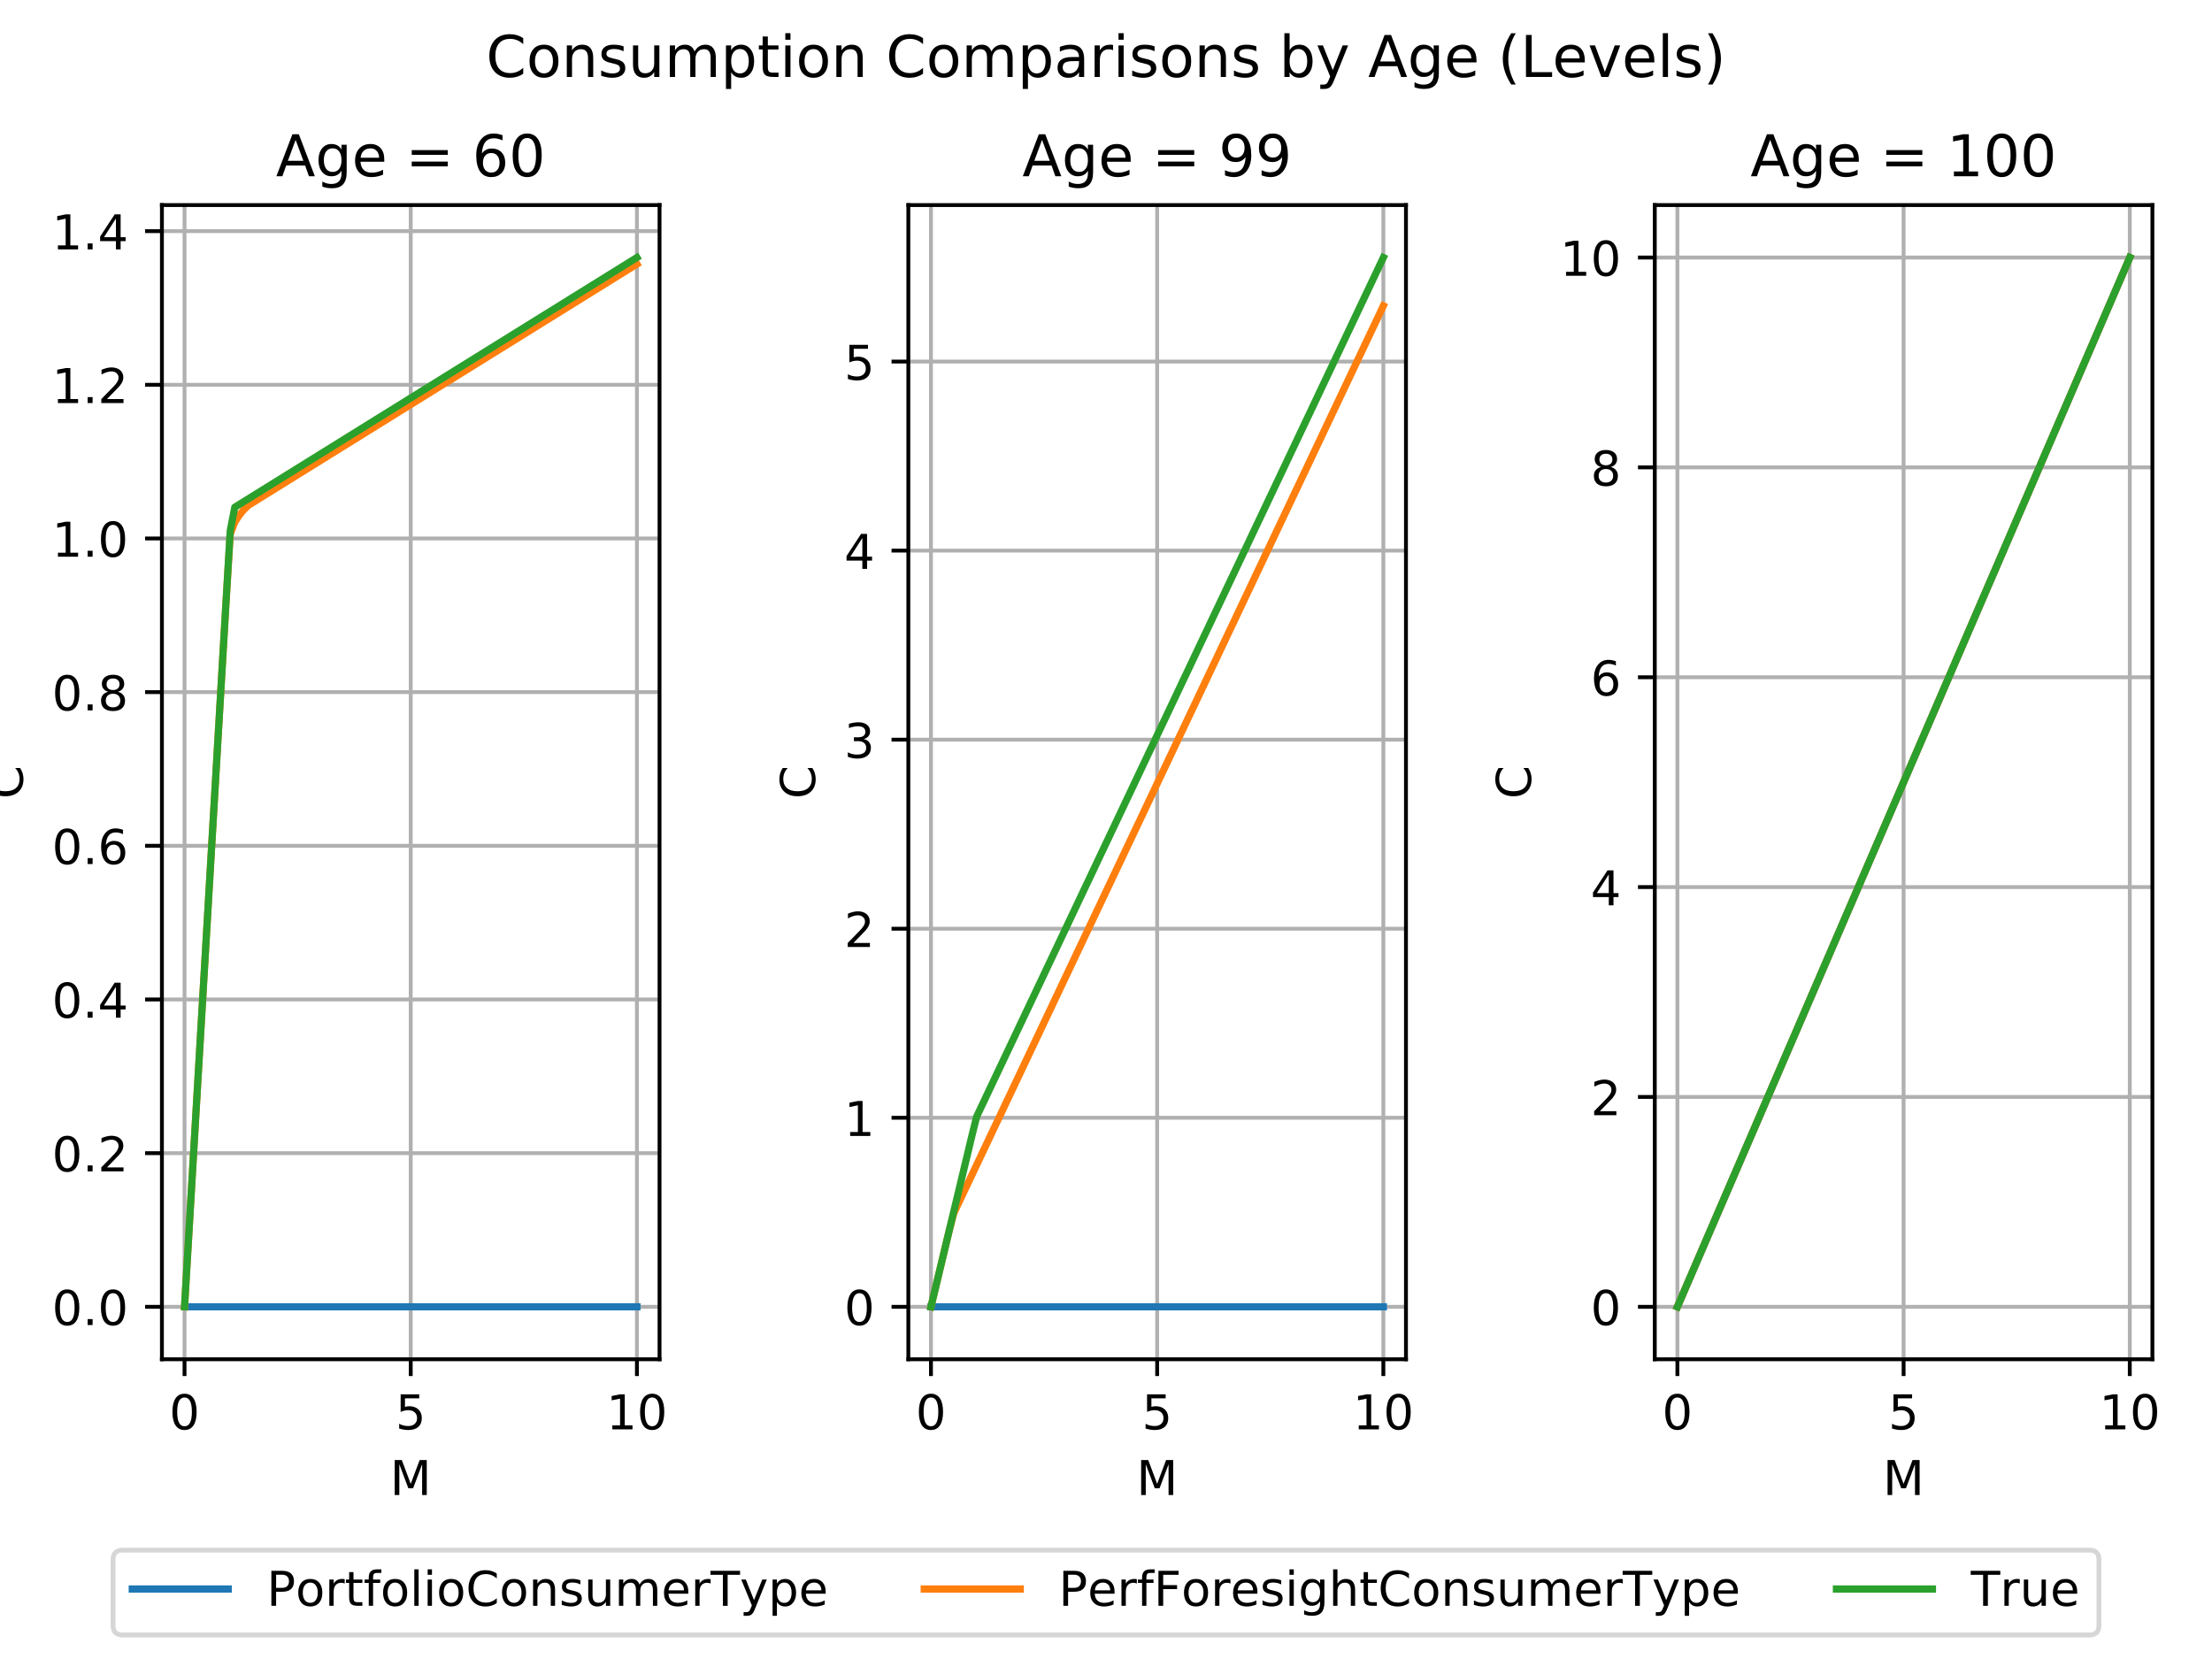 <?xml version="1.0" encoding="utf-8" standalone="no"?>
<!DOCTYPE svg PUBLIC "-//W3C//DTD SVG 1.1//EN"
  "http://www.w3.org/Graphics/SVG/1.1/DTD/svg11.dtd">
<!-- Created with matplotlib (https://matplotlib.org/) -->
<svg height="345.6pt" version="1.1" viewBox="0 0 460.8 345.6" width="460.8pt" xmlns="http://www.w3.org/2000/svg" xmlns:xlink="http://www.w3.org/1999/xlink">
 <defs>
  <style type="text/css">
*{stroke-linecap:butt;stroke-linejoin:round;}
  </style>
 </defs>
 <g id="figure_1">
  <g id="patch_1">
   <path d="M 0 345.6 
L 460.8 345.6 
L 460.8 0 
L 0 0 
z
" style="fill:#ffffff;"/>
  </g>
  <g id="axes_1">
   <g id="patch_2">
    <path d="M 33.73 283.16 
L 137.394 283.16 
L 137.394 42.72 
L 33.73 42.72 
z
" style="fill:#ffffff;"/>
   </g>
   <g id="matplotlib.axis_1">
    <g id="xtick_1">
     <g id="line2d_1">
      <path clip-path="url(#p38b202095f)" d="M 38.442 283.16 
L 38.442 42.72 
" style="fill:none;stroke:#b0b0b0;stroke-linecap:square;stroke-width:0.8;"/>
     </g>
     <g id="line2d_2">
      <defs>
       <path d="M 0 0 
L 0 3.5 
" id="m109ebb322f" style="stroke:#000000;stroke-width:0.8;"/>
      </defs>
      <g>
       <use style="stroke:#000000;stroke-width:0.8;" x="38.442" xlink:href="#m109ebb322f" y="283.16"/>
      </g>
     </g>
     <g id="text_1">
      <!-- 0 -->
      <defs>
       <path d="M 31.781 66.406 
Q 24.172 66.406 20.328 58.906 
Q 16.5 51.422 16.5 36.375 
Q 16.5 21.391 20.328 13.891 
Q 24.172 6.391 31.781 6.391 
Q 39.453 6.391 43.281 13.891 
Q 47.125 21.391 47.125 36.375 
Q 47.125 51.422 43.281 58.906 
Q 39.453 66.406 31.781 66.406 
z
M 31.781 74.219 
Q 44.047 74.219 50.516 64.516 
Q 56.984 54.828 56.984 36.375 
Q 56.984 17.969 50.516 8.266 
Q 44.047 -1.422 31.781 -1.422 
Q 19.531 -1.422 13.062 8.266 
Q 6.594 17.969 6.594 36.375 
Q 6.594 54.828 13.062 64.516 
Q 19.531 74.219 31.781 74.219 
z
" id="DejaVuSans-48"/>
      </defs>
      <g transform="translate(35.261 297.758)scale(0.1 -0.1)">
       <use xlink:href="#DejaVuSans-48"/>
      </g>
     </g>
    </g>
    <g id="xtick_2">
     <g id="line2d_3">
      <path clip-path="url(#p38b202095f)" d="M 85.562 283.16 
L 85.562 42.72 
" style="fill:none;stroke:#b0b0b0;stroke-linecap:square;stroke-width:0.8;"/>
     </g>
     <g id="line2d_4">
      <g>
       <use style="stroke:#000000;stroke-width:0.8;" x="85.562" xlink:href="#m109ebb322f" y="283.16"/>
      </g>
     </g>
     <g id="text_2">
      <!-- 5 -->
      <defs>
       <path d="M 10.797 72.906 
L 49.516 72.906 
L 49.516 64.594 
L 19.828 64.594 
L 19.828 46.734 
Q 21.969 47.469 24.109 47.828 
Q 26.266 48.188 28.422 48.188 
Q 40.625 48.188 47.75 41.5 
Q 54.891 34.812 54.891 23.391 
Q 54.891 11.625 47.562 5.094 
Q 40.234 -1.422 26.906 -1.422 
Q 22.312 -1.422 17.547 -0.641 
Q 12.797 0.141 7.719 1.703 
L 7.719 11.625 
Q 12.109 9.234 16.797 8.062 
Q 21.484 6.891 26.703 6.891 
Q 35.156 6.891 40.078 11.328 
Q 45.016 15.766 45.016 23.391 
Q 45.016 31 40.078 35.438 
Q 35.156 39.891 26.703 39.891 
Q 22.75 39.891 18.812 39.016 
Q 14.891 38.141 10.797 36.281 
z
" id="DejaVuSans-53"/>
      </defs>
      <g transform="translate(82.381 297.758)scale(0.1 -0.1)">
       <use xlink:href="#DejaVuSans-53"/>
      </g>
     </g>
    </g>
    <g id="xtick_3">
     <g id="line2d_5">
      <path clip-path="url(#p38b202095f)" d="M 132.682 283.16 
L 132.682 42.72 
" style="fill:none;stroke:#b0b0b0;stroke-linecap:square;stroke-width:0.8;"/>
     </g>
     <g id="line2d_6">
      <g>
       <use style="stroke:#000000;stroke-width:0.8;" x="132.682" xlink:href="#m109ebb322f" y="283.16"/>
      </g>
     </g>
     <g id="text_3">
      <!-- 10 -->
      <defs>
       <path d="M 12.406 8.297 
L 28.516 8.297 
L 28.516 63.922 
L 10.984 60.406 
L 10.984 69.391 
L 28.422 72.906 
L 38.281 72.906 
L 38.281 8.297 
L 54.391 8.297 
L 54.391 0 
L 12.406 0 
z
" id="DejaVuSans-49"/>
      </defs>
      <g transform="translate(126.319 297.758)scale(0.1 -0.1)">
       <use xlink:href="#DejaVuSans-49"/>
       <use x="63.623" xlink:href="#DejaVuSans-48"/>
      </g>
     </g>
    </g>
    <g id="text_4">
     <!-- M -->
     <defs>
      <path d="M 9.812 72.906 
L 24.516 72.906 
L 43.109 23.297 
L 61.812 72.906 
L 76.516 72.906 
L 76.516 0 
L 66.891 0 
L 66.891 64.016 
L 48.094 14.016 
L 38.188 14.016 
L 19.391 64.016 
L 19.391 0 
L 9.812 0 
z
" id="DejaVuSans-77"/>
     </defs>
     <g transform="translate(81.248 311.437)scale(0.1 -0.1)">
      <use xlink:href="#DejaVuSans-77"/>
     </g>
    </g>
   </g>
   <g id="matplotlib.axis_2">
    <g id="ytick_1">
     <g id="line2d_7">
      <path clip-path="url(#p38b202095f)" d="M 33.73 272.231 
L 137.394 272.231 
" style="fill:none;stroke:#b0b0b0;stroke-linecap:square;stroke-width:0.8;"/>
     </g>
     <g id="line2d_8">
      <defs>
       <path d="M 0 0 
L -3.5 0 
" id="mc4fc3c5e53" style="stroke:#000000;stroke-width:0.8;"/>
      </defs>
      <g>
       <use style="stroke:#000000;stroke-width:0.8;" x="33.73" xlink:href="#mc4fc3c5e53" y="272.231"/>
      </g>
     </g>
     <g id="text_5">
      <!-- 0.0 -->
      <defs>
       <path d="M 10.688 12.406 
L 21 12.406 
L 21 0 
L 10.688 0 
z
" id="DejaVuSans-46"/>
      </defs>
      <g transform="translate(10.827 276.03)scale(0.1 -0.1)">
       <use xlink:href="#DejaVuSans-48"/>
       <use x="63.623" xlink:href="#DejaVuSans-46"/>
       <use x="95.41" xlink:href="#DejaVuSans-48"/>
      </g>
     </g>
    </g>
    <g id="ytick_2">
     <g id="line2d_9">
      <path clip-path="url(#p38b202095f)" d="M 33.73 240.22 
L 137.394 240.22 
" style="fill:none;stroke:#b0b0b0;stroke-linecap:square;stroke-width:0.8;"/>
     </g>
     <g id="line2d_10">
      <g>
       <use style="stroke:#000000;stroke-width:0.8;" x="33.73" xlink:href="#mc4fc3c5e53" y="240.22"/>
      </g>
     </g>
     <g id="text_6">
      <!-- 0.2 -->
      <defs>
       <path d="M 19.188 8.297 
L 53.609 8.297 
L 53.609 0 
L 7.328 0 
L 7.328 8.297 
Q 12.938 14.109 22.625 23.891 
Q 32.328 33.688 34.812 36.531 
Q 39.547 41.844 41.422 45.531 
Q 43.312 49.219 43.312 52.781 
Q 43.312 58.594 39.234 62.25 
Q 35.156 65.922 28.609 65.922 
Q 23.969 65.922 18.812 64.312 
Q 13.672 62.703 7.812 59.422 
L 7.812 69.391 
Q 13.766 71.781 18.938 73 
Q 24.125 74.219 28.422 74.219 
Q 39.75 74.219 46.484 68.547 
Q 53.219 62.891 53.219 53.422 
Q 53.219 48.922 51.531 44.891 
Q 49.859 40.875 45.406 35.406 
Q 44.188 33.984 37.641 27.219 
Q 31.109 20.453 19.188 8.297 
z
" id="DejaVuSans-50"/>
      </defs>
      <g transform="translate(10.827 244.019)scale(0.1 -0.1)">
       <use xlink:href="#DejaVuSans-48"/>
       <use x="63.623" xlink:href="#DejaVuSans-46"/>
       <use x="95.41" xlink:href="#DejaVuSans-50"/>
      </g>
     </g>
    </g>
    <g id="ytick_3">
     <g id="line2d_11">
      <path clip-path="url(#p38b202095f)" d="M 33.73 208.208 
L 137.394 208.208 
" style="fill:none;stroke:#b0b0b0;stroke-linecap:square;stroke-width:0.8;"/>
     </g>
     <g id="line2d_12">
      <g>
       <use style="stroke:#000000;stroke-width:0.8;" x="33.73" xlink:href="#mc4fc3c5e53" y="208.208"/>
      </g>
     </g>
     <g id="text_7">
      <!-- 0.4 -->
      <defs>
       <path d="M 37.797 64.312 
L 12.891 25.391 
L 37.797 25.391 
z
M 35.203 72.906 
L 47.609 72.906 
L 47.609 25.391 
L 58.016 25.391 
L 58.016 17.188 
L 47.609 17.188 
L 47.609 0 
L 37.797 0 
L 37.797 17.188 
L 4.891 17.188 
L 4.891 26.703 
z
" id="DejaVuSans-52"/>
      </defs>
      <g transform="translate(10.827 212.008)scale(0.1 -0.1)">
       <use xlink:href="#DejaVuSans-48"/>
       <use x="63.623" xlink:href="#DejaVuSans-46"/>
       <use x="95.41" xlink:href="#DejaVuSans-52"/>
      </g>
     </g>
    </g>
    <g id="ytick_4">
     <g id="line2d_13">
      <path clip-path="url(#p38b202095f)" d="M 33.73 176.197 
L 137.394 176.197 
" style="fill:none;stroke:#b0b0b0;stroke-linecap:square;stroke-width:0.8;"/>
     </g>
     <g id="line2d_14">
      <g>
       <use style="stroke:#000000;stroke-width:0.8;" x="33.73" xlink:href="#mc4fc3c5e53" y="176.197"/>
      </g>
     </g>
     <g id="text_8">
      <!-- 0.6 -->
      <defs>
       <path d="M 33.016 40.375 
Q 26.375 40.375 22.484 35.828 
Q 18.609 31.297 18.609 23.391 
Q 18.609 15.531 22.484 10.953 
Q 26.375 6.391 33.016 6.391 
Q 39.656 6.391 43.531 10.953 
Q 47.406 15.531 47.406 23.391 
Q 47.406 31.297 43.531 35.828 
Q 39.656 40.375 33.016 40.375 
z
M 52.594 71.297 
L 52.594 62.312 
Q 48.875 64.062 45.094 64.984 
Q 41.312 65.922 37.594 65.922 
Q 27.828 65.922 22.672 59.328 
Q 17.531 52.734 16.797 39.406 
Q 19.672 43.656 24.016 45.922 
Q 28.375 48.188 33.594 48.188 
Q 44.578 48.188 50.953 41.516 
Q 57.328 34.859 57.328 23.391 
Q 57.328 12.156 50.688 5.359 
Q 44.047 -1.422 33.016 -1.422 
Q 20.359 -1.422 13.672 8.266 
Q 6.984 17.969 6.984 36.375 
Q 6.984 53.656 15.188 63.938 
Q 23.391 74.219 37.203 74.219 
Q 40.922 74.219 44.703 73.484 
Q 48.484 72.75 52.594 71.297 
z
" id="DejaVuSans-54"/>
      </defs>
      <g transform="translate(10.827 179.996)scale(0.1 -0.1)">
       <use xlink:href="#DejaVuSans-48"/>
       <use x="63.623" xlink:href="#DejaVuSans-46"/>
       <use x="95.41" xlink:href="#DejaVuSans-54"/>
      </g>
     </g>
    </g>
    <g id="ytick_5">
     <g id="line2d_15">
      <path clip-path="url(#p38b202095f)" d="M 33.73 144.186 
L 137.394 144.186 
" style="fill:none;stroke:#b0b0b0;stroke-linecap:square;stroke-width:0.8;"/>
     </g>
     <g id="line2d_16">
      <g>
       <use style="stroke:#000000;stroke-width:0.8;" x="33.73" xlink:href="#mc4fc3c5e53" y="144.186"/>
      </g>
     </g>
     <g id="text_9">
      <!-- 0.8 -->
      <defs>
       <path d="M 31.781 34.625 
Q 24.75 34.625 20.719 30.859 
Q 16.703 27.094 16.703 20.516 
Q 16.703 13.922 20.719 10.156 
Q 24.75 6.391 31.781 6.391 
Q 38.812 6.391 42.859 10.172 
Q 46.922 13.969 46.922 20.516 
Q 46.922 27.094 42.891 30.859 
Q 38.875 34.625 31.781 34.625 
z
M 21.922 38.812 
Q 15.578 40.375 12.031 44.719 
Q 8.5 49.078 8.5 55.328 
Q 8.5 64.062 14.719 69.141 
Q 20.953 74.219 31.781 74.219 
Q 42.672 74.219 48.875 69.141 
Q 55.078 64.062 55.078 55.328 
Q 55.078 49.078 51.531 44.719 
Q 48 40.375 41.703 38.812 
Q 48.828 37.156 52.797 32.312 
Q 56.781 27.484 56.781 20.516 
Q 56.781 9.906 50.312 4.234 
Q 43.844 -1.422 31.781 -1.422 
Q 19.734 -1.422 13.25 4.234 
Q 6.781 9.906 6.781 20.516 
Q 6.781 27.484 10.781 32.312 
Q 14.797 37.156 21.922 38.812 
z
M 18.312 54.391 
Q 18.312 48.734 21.844 45.562 
Q 25.391 42.391 31.781 42.391 
Q 38.141 42.391 41.719 45.562 
Q 45.312 48.734 45.312 54.391 
Q 45.312 60.062 41.719 63.234 
Q 38.141 66.406 31.781 66.406 
Q 25.391 66.406 21.844 63.234 
Q 18.312 60.062 18.312 54.391 
z
" id="DejaVuSans-56"/>
      </defs>
      <g transform="translate(10.827 147.985)scale(0.1 -0.1)">
       <use xlink:href="#DejaVuSans-48"/>
       <use x="63.623" xlink:href="#DejaVuSans-46"/>
       <use x="95.41" xlink:href="#DejaVuSans-56"/>
      </g>
     </g>
    </g>
    <g id="ytick_6">
     <g id="line2d_17">
      <path clip-path="url(#p38b202095f)" d="M 33.73 112.175 
L 137.394 112.175 
" style="fill:none;stroke:#b0b0b0;stroke-linecap:square;stroke-width:0.8;"/>
     </g>
     <g id="line2d_18">
      <g>
       <use style="stroke:#000000;stroke-width:0.8;" x="33.73" xlink:href="#mc4fc3c5e53" y="112.175"/>
      </g>
     </g>
     <g id="text_10">
      <!-- 1.0 -->
      <g transform="translate(10.827 115.974)scale(0.1 -0.1)">
       <use xlink:href="#DejaVuSans-49"/>
       <use x="63.623" xlink:href="#DejaVuSans-46"/>
       <use x="95.41" xlink:href="#DejaVuSans-48"/>
      </g>
     </g>
    </g>
    <g id="ytick_7">
     <g id="line2d_19">
      <path clip-path="url(#p38b202095f)" d="M 33.73 80.163 
L 137.394 80.163 
" style="fill:none;stroke:#b0b0b0;stroke-linecap:square;stroke-width:0.8;"/>
     </g>
     <g id="line2d_20">
      <g>
       <use style="stroke:#000000;stroke-width:0.8;" x="33.73" xlink:href="#mc4fc3c5e53" y="80.163"/>
      </g>
     </g>
     <g id="text_11">
      <!-- 1.2 -->
      <g transform="translate(10.827 83.963)scale(0.1 -0.1)">
       <use xlink:href="#DejaVuSans-49"/>
       <use x="63.623" xlink:href="#DejaVuSans-46"/>
       <use x="95.41" xlink:href="#DejaVuSans-50"/>
      </g>
     </g>
    </g>
    <g id="ytick_8">
     <g id="line2d_21">
      <path clip-path="url(#p38b202095f)" d="M 33.73 48.152 
L 137.394 48.152 
" style="fill:none;stroke:#b0b0b0;stroke-linecap:square;stroke-width:0.8;"/>
     </g>
     <g id="line2d_22">
      <g>
       <use style="stroke:#000000;stroke-width:0.8;" x="33.73" xlink:href="#mc4fc3c5e53" y="48.152"/>
      </g>
     </g>
     <g id="text_12">
      <!-- 1.4 -->
      <g transform="translate(10.827 51.951)scale(0.1 -0.1)">
       <use xlink:href="#DejaVuSans-49"/>
       <use x="63.623" xlink:href="#DejaVuSans-46"/>
       <use x="95.41" xlink:href="#DejaVuSans-52"/>
      </g>
     </g>
    </g>
    <g id="text_13">
     <!-- C -->
     <defs>
      <path d="M 64.406 67.281 
L 64.406 56.891 
Q 59.422 61.531 53.781 63.812 
Q 48.141 66.109 41.797 66.109 
Q 29.297 66.109 22.656 58.469 
Q 16.016 50.828 16.016 36.375 
Q 16.016 21.969 22.656 14.328 
Q 29.297 6.688 41.797 6.688 
Q 48.141 6.688 53.781 8.984 
Q 59.422 11.281 64.406 15.922 
L 64.406 5.609 
Q 59.234 2.094 53.438 0.328 
Q 47.656 -1.422 41.219 -1.422 
Q 24.656 -1.422 15.125 8.703 
Q 5.609 18.844 5.609 36.375 
Q 5.609 53.953 15.125 64.078 
Q 24.656 74.219 41.219 74.219 
Q 47.75 74.219 53.531 72.484 
Q 59.328 70.75 64.406 67.281 
z
" id="DejaVuSans-67"/>
     </defs>
     <g transform="translate(4.747 166.431)rotate(-90)scale(0.1 -0.1)">
      <use xlink:href="#DejaVuSans-67"/>
     </g>
    </g>
   </g>
   <g id="line2d_23">
    <path clip-path="url(#p38b202095f)" d="M 39.394 272.231 
L 40.346 272.231 
L 41.298 272.231 
L 42.25 272.231 
L 43.202 272.231 
L 44.153 272.231 
L 45.105 272.231 
L 46.057 272.231 
L 47.009 272.231 
L 47.961 272.231 
L 48.913 272.231 
L 49.865 272.231 
L 50.817 272.231 
L 51.769 272.231 
L 52.721 272.231 
L 53.673 272.231 
L 54.625 272.231 
L 55.576 272.231 
L 56.528 272.231 
L 57.48 272.231 
L 58.432 272.231 
L 59.384 272.231 
L 60.336 272.231 
L 61.288 272.231 
L 62.24 272.231 
L 63.192 272.231 
L 64.144 272.231 
L 65.096 272.231 
L 66.048 272.231 
L 66.999 272.231 
L 67.951 272.231 
L 68.903 272.231 
L 69.855 272.231 
L 70.807 272.231 
L 71.759 272.231 
L 72.711 272.231 
L 73.663 272.231 
L 74.615 272.231 
L 75.567 272.231 
L 76.519 272.231 
L 77.471 272.231 
L 78.422 272.231 
L 79.374 272.231 
L 80.326 272.231 
L 81.278 272.231 
L 82.23 272.231 
L 83.182 272.231 
L 84.134 272.231 
L 85.086 272.231 
L 86.038 272.231 
L 86.99 272.231 
L 87.942 272.231 
L 88.893 272.231 
L 89.845 272.231 
L 90.797 272.231 
L 91.749 272.231 
L 92.701 272.231 
L 93.653 272.231 
L 94.605 272.231 
L 95.557 272.231 
L 96.509 272.231 
L 97.461 272.231 
L 98.413 272.231 
L 99.365 272.231 
L 100.316 272.231 
L 101.268 272.231 
L 102.22 272.231 
L 103.172 272.231 
L 104.124 272.231 
L 105.076 272.231 
L 106.028 272.231 
L 106.98 272.231 
L 107.932 272.231 
L 108.884 272.231 
L 109.836 272.231 
L 110.788 272.231 
L 111.739 272.231 
L 112.691 272.231 
L 113.643 272.231 
L 114.595 272.231 
L 115.547 272.231 
L 116.499 272.231 
L 117.451 272.231 
L 118.403 272.231 
L 119.355 272.231 
L 120.307 272.231 
L 121.259 272.231 
L 122.211 272.231 
L 123.162 272.231 
L 124.114 272.231 
L 125.066 272.231 
L 126.018 272.231 
L 126.97 272.231 
L 127.922 272.231 
L 128.874 272.231 
L 129.826 272.231 
L 130.778 272.231 
L 131.73 272.231 
L 132.682 272.231 
" style="fill:none;stroke:#1f77b4;stroke-linecap:square;stroke-width:1.5;"/>
   </g>
   <g id="line2d_24">
    <path clip-path="url(#p38b202095f)" d="M 38.442 272.231 
L 39.394 256.064 
L 40.346 239.896 
L 41.298 223.729 
L 42.25 207.562 
L 43.202 191.394 
L 44.153 175.227 
L 45.105 159.06 
L 46.057 142.893 
L 47.009 126.725 
L 47.961 111.292 
L 48.913 108.755 
L 49.865 107.308 
L 50.817 106.148 
L 51.769 105.255 
L 52.721 104.664 
L 53.673 104.073 
L 54.625 103.482 
L 55.576 102.89 
L 56.528 102.299 
L 57.48 101.708 
L 58.432 101.117 
L 59.384 100.526 
L 60.336 99.935 
L 61.288 99.344 
L 62.24 98.753 
L 63.192 98.162 
L 64.144 97.571 
L 65.096 96.98 
L 66.048 96.389 
L 66.999 95.798 
L 67.951 95.207 
L 68.903 94.616 
L 69.855 94.025 
L 70.807 93.434 
L 71.759 92.843 
L 72.711 92.252 
L 73.663 91.661 
L 74.615 91.069 
L 75.567 90.478 
L 76.519 89.887 
L 77.471 89.296 
L 78.422 88.705 
L 79.374 88.114 
L 80.326 87.523 
L 81.278 86.932 
L 82.23 86.341 
L 83.182 85.75 
L 84.134 85.159 
L 85.086 84.568 
L 86.038 83.977 
L 86.99 83.386 
L 87.942 82.795 
L 88.893 82.204 
L 89.845 81.613 
L 90.797 81.022 
L 91.749 80.431 
L 92.701 79.84 
L 93.653 79.248 
L 94.605 78.657 
L 95.557 78.066 
L 96.509 77.475 
L 97.461 76.884 
L 98.413 76.293 
L 99.365 75.702 
L 100.316 75.111 
L 101.268 74.52 
L 102.22 73.929 
L 103.172 73.338 
L 104.124 72.747 
L 105.076 72.156 
L 106.028 71.565 
L 106.98 70.974 
L 107.932 70.383 
L 108.884 69.792 
L 109.836 69.201 
L 110.788 68.61 
L 111.739 68.019 
L 112.691 67.427 
L 113.643 66.836 
L 114.595 66.245 
L 115.547 65.654 
L 116.499 65.063 
L 117.451 64.472 
L 118.403 63.881 
L 119.355 63.29 
L 120.307 62.699 
L 121.259 62.108 
L 122.211 61.517 
L 123.162 60.926 
L 124.114 60.335 
L 125.066 59.744 
L 126.018 59.153 
L 126.97 58.562 
L 127.922 57.971 
L 128.874 57.38 
L 129.826 56.789 
L 130.778 56.198 
L 131.73 55.606 
L 132.682 55.015 
" style="fill:none;stroke:#ff7f0e;stroke-linecap:square;stroke-width:1.5;"/>
   </g>
   <g id="line2d_25">
    <path clip-path="url(#p38b202095f)" d="M 38.442 272.231 
L 39.394 256.064 
L 40.346 239.896 
L 41.298 223.729 
L 42.25 207.562 
L 43.202 191.394 
L 44.153 175.227 
L 45.105 159.06 
L 46.057 142.893 
L 47.009 126.725 
L 47.961 110.558 
L 48.913 105.662 
L 49.865 105.07 
L 50.817 104.479 
L 51.769 103.888 
L 52.721 103.297 
L 53.673 102.706 
L 54.625 102.115 
L 55.576 101.524 
L 56.528 100.933 
L 57.48 100.342 
L 58.432 99.751 
L 59.384 99.16 
L 60.336 98.569 
L 61.288 97.978 
L 62.24 97.387 
L 63.192 96.796 
L 64.144 96.205 
L 65.096 95.614 
L 66.048 95.023 
L 66.999 94.432 
L 67.951 93.841 
L 68.903 93.249 
L 69.855 92.658 
L 70.807 92.067 
L 71.759 91.476 
L 72.711 90.885 
L 73.663 90.294 
L 74.615 89.703 
L 75.567 89.112 
L 76.519 88.521 
L 77.471 87.93 
L 78.422 87.339 
L 79.374 86.748 
L 80.326 86.157 
L 81.278 85.566 
L 82.23 84.975 
L 83.182 84.384 
L 84.134 83.793 
L 85.086 83.202 
L 86.038 82.611 
L 86.99 82.02 
L 87.942 81.428 
L 88.893 80.837 
L 89.845 80.246 
L 90.797 79.655 
L 91.749 79.064 
L 92.701 78.473 
L 93.653 77.882 
L 94.605 77.291 
L 95.557 76.7 
L 96.509 76.109 
L 97.461 75.518 
L 98.413 74.927 
L 99.365 74.336 
L 100.316 73.745 
L 101.268 73.154 
L 102.22 72.563 
L 103.172 71.972 
L 104.124 71.381 
L 105.076 70.79 
L 106.028 70.199 
L 106.98 69.607 
L 107.932 69.016 
L 108.884 68.425 
L 109.836 67.834 
L 110.788 67.243 
L 111.739 66.652 
L 112.691 66.061 
L 113.643 65.47 
L 114.595 64.879 
L 115.547 64.288 
L 116.499 63.697 
L 117.451 63.106 
L 118.403 62.515 
L 119.355 61.924 
L 120.307 61.333 
L 121.259 60.742 
L 122.211 60.151 
L 123.162 59.56 
L 124.114 58.969 
L 125.066 58.377 
L 126.018 57.786 
L 126.97 57.195 
L 127.922 56.604 
L 128.874 56.013 
L 129.826 55.422 
L 130.778 54.831 
L 131.73 54.24 
L 132.682 53.649 
" style="fill:none;stroke:#2ca02c;stroke-linecap:square;stroke-width:1.5;"/>
   </g>
   <g id="patch_3">
    <path d="M 33.73 283.16 
L 33.73 42.72 
" style="fill:none;stroke:#000000;stroke-linecap:square;stroke-linejoin:miter;stroke-width:0.8;"/>
   </g>
   <g id="patch_4">
    <path d="M 137.394 283.16 
L 137.394 42.72 
" style="fill:none;stroke:#000000;stroke-linecap:square;stroke-linejoin:miter;stroke-width:0.8;"/>
   </g>
   <g id="patch_5">
    <path d="M 33.73 283.16 
L 137.394 283.16 
" style="fill:none;stroke:#000000;stroke-linecap:square;stroke-linejoin:miter;stroke-width:0.8;"/>
   </g>
   <g id="patch_6">
    <path d="M 33.73 42.72 
L 137.394 42.72 
" style="fill:none;stroke:#000000;stroke-linecap:square;stroke-linejoin:miter;stroke-width:0.8;"/>
   </g>
   <g id="text_14">
    <!-- Age = 60 -->
    <defs>
     <path d="M 34.188 63.188 
L 20.797 26.906 
L 47.609 26.906 
z
M 28.609 72.906 
L 39.797 72.906 
L 67.578 0 
L 57.328 0 
L 50.688 18.703 
L 17.828 18.703 
L 11.188 0 
L 0.781 0 
z
" id="DejaVuSans-65"/>
     <path d="M 45.406 27.984 
Q 45.406 37.75 41.375 43.109 
Q 37.359 48.484 30.078 48.484 
Q 22.859 48.484 18.828 43.109 
Q 14.797 37.75 14.797 27.984 
Q 14.797 18.266 18.828 12.891 
Q 22.859 7.516 30.078 7.516 
Q 37.359 7.516 41.375 12.891 
Q 45.406 18.266 45.406 27.984 
z
M 54.391 6.781 
Q 54.391 -7.172 48.188 -13.984 
Q 42 -20.797 29.203 -20.797 
Q 24.469 -20.797 20.266 -20.094 
Q 16.062 -19.391 12.109 -17.922 
L 12.109 -9.188 
Q 16.062 -11.328 19.922 -12.344 
Q 23.781 -13.375 27.781 -13.375 
Q 36.625 -13.375 41.016 -8.766 
Q 45.406 -4.156 45.406 5.172 
L 45.406 9.625 
Q 42.625 4.781 38.281 2.391 
Q 33.938 0 27.875 0 
Q 17.828 0 11.672 7.656 
Q 5.516 15.328 5.516 27.984 
Q 5.516 40.672 11.672 48.328 
Q 17.828 56 27.875 56 
Q 33.938 56 38.281 53.609 
Q 42.625 51.219 45.406 46.391 
L 45.406 54.688 
L 54.391 54.688 
z
" id="DejaVuSans-103"/>
     <path d="M 56.203 29.594 
L 56.203 25.203 
L 14.891 25.203 
Q 15.484 15.922 20.484 11.062 
Q 25.484 6.203 34.422 6.203 
Q 39.594 6.203 44.453 7.469 
Q 49.312 8.734 54.109 11.281 
L 54.109 2.781 
Q 49.266 0.734 44.188 -0.344 
Q 39.109 -1.422 33.891 -1.422 
Q 20.797 -1.422 13.156 6.188 
Q 5.516 13.812 5.516 26.812 
Q 5.516 40.234 12.766 48.109 
Q 20.016 56 32.328 56 
Q 43.359 56 49.781 48.891 
Q 56.203 41.797 56.203 29.594 
z
M 47.219 32.234 
Q 47.125 39.594 43.094 43.984 
Q 39.062 48.391 32.422 48.391 
Q 24.906 48.391 20.391 44.141 
Q 15.875 39.891 15.188 32.172 
z
" id="DejaVuSans-101"/>
     <path id="DejaVuSans-32"/>
     <path d="M 10.594 45.406 
L 73.188 45.406 
L 73.188 37.203 
L 10.594 37.203 
z
M 10.594 25.484 
L 73.188 25.484 
L 73.188 17.188 
L 10.594 17.188 
z
" id="DejaVuSans-61"/>
    </defs>
    <g transform="translate(57.48 36.72)scale(0.12 -0.12)">
     <use xlink:href="#DejaVuSans-65"/>
     <use x="68.408" xlink:href="#DejaVuSans-103"/>
     <use x="131.885" xlink:href="#DejaVuSans-101"/>
     <use x="193.408" xlink:href="#DejaVuSans-32"/>
     <use x="225.195" xlink:href="#DejaVuSans-61"/>
     <use x="308.984" xlink:href="#DejaVuSans-32"/>
     <use x="340.771" xlink:href="#DejaVuSans-54"/>
     <use x="404.395" xlink:href="#DejaVuSans-48"/>
    </g>
   </g>
  </g>
  <g id="axes_2">
   <g id="patch_7">
    <path d="M 189.225 283.16 
L 292.889 283.16 
L 292.889 42.72 
L 189.225 42.72 
z
" style="fill:#ffffff;"/>
   </g>
   <g id="matplotlib.axis_3">
    <g id="xtick_4">
     <g id="line2d_26">
      <path clip-path="url(#p75e72f4c07)" d="M 193.937 283.16 
L 193.937 42.72 
" style="fill:none;stroke:#b0b0b0;stroke-linecap:square;stroke-width:0.8;"/>
     </g>
     <g id="line2d_27">
      <g>
       <use style="stroke:#000000;stroke-width:0.8;" x="193.937" xlink:href="#m109ebb322f" y="283.16"/>
      </g>
     </g>
     <g id="text_15">
      <!-- 0 -->
      <g transform="translate(190.756 297.758)scale(0.1 -0.1)">
       <use xlink:href="#DejaVuSans-48"/>
      </g>
     </g>
    </g>
    <g id="xtick_5">
     <g id="line2d_28">
      <path clip-path="url(#p75e72f4c07)" d="M 241.057 283.16 
L 241.057 42.72 
" style="fill:none;stroke:#b0b0b0;stroke-linecap:square;stroke-width:0.8;"/>
     </g>
     <g id="line2d_29">
      <g>
       <use style="stroke:#000000;stroke-width:0.8;" x="241.057" xlink:href="#m109ebb322f" y="283.16"/>
      </g>
     </g>
     <g id="text_16">
      <!-- 5 -->
      <g transform="translate(237.876 297.758)scale(0.1 -0.1)">
       <use xlink:href="#DejaVuSans-53"/>
      </g>
     </g>
    </g>
    <g id="xtick_6">
     <g id="line2d_30">
      <path clip-path="url(#p75e72f4c07)" d="M 288.177 283.16 
L 288.177 42.72 
" style="fill:none;stroke:#b0b0b0;stroke-linecap:square;stroke-width:0.8;"/>
     </g>
     <g id="line2d_31">
      <g>
       <use style="stroke:#000000;stroke-width:0.8;" x="288.177" xlink:href="#m109ebb322f" y="283.16"/>
      </g>
     </g>
     <g id="text_17">
      <!-- 10 -->
      <g transform="translate(281.814 297.758)scale(0.1 -0.1)">
       <use xlink:href="#DejaVuSans-49"/>
       <use x="63.623" xlink:href="#DejaVuSans-48"/>
      </g>
     </g>
    </g>
    <g id="text_18">
     <!-- M -->
     <g transform="translate(236.743 311.437)scale(0.1 -0.1)">
      <use xlink:href="#DejaVuSans-77"/>
     </g>
    </g>
   </g>
   <g id="matplotlib.axis_4">
    <g id="ytick_9">
     <g id="line2d_32">
      <path clip-path="url(#p75e72f4c07)" d="M 189.225 272.231 
L 292.889 272.231 
" style="fill:none;stroke:#b0b0b0;stroke-linecap:square;stroke-width:0.8;"/>
     </g>
     <g id="line2d_33">
      <g>
       <use style="stroke:#000000;stroke-width:0.8;" x="189.225" xlink:href="#mc4fc3c5e53" y="272.231"/>
      </g>
     </g>
     <g id="text_19">
      <!-- 0 -->
      <g transform="translate(175.863 276.03)scale(0.1 -0.1)">
       <use xlink:href="#DejaVuSans-48"/>
      </g>
     </g>
    </g>
    <g id="ytick_10">
     <g id="line2d_34">
      <path clip-path="url(#p75e72f4c07)" d="M 189.225 232.849 
L 292.889 232.849 
" style="fill:none;stroke:#b0b0b0;stroke-linecap:square;stroke-width:0.8;"/>
     </g>
     <g id="line2d_35">
      <g>
       <use style="stroke:#000000;stroke-width:0.8;" x="189.225" xlink:href="#mc4fc3c5e53" y="232.849"/>
      </g>
     </g>
     <g id="text_20">
      <!-- 1 -->
      <g transform="translate(175.863 236.648)scale(0.1 -0.1)">
       <use xlink:href="#DejaVuSans-49"/>
      </g>
     </g>
    </g>
    <g id="ytick_11">
     <g id="line2d_36">
      <path clip-path="url(#p75e72f4c07)" d="M 189.225 193.467 
L 292.889 193.467 
" style="fill:none;stroke:#b0b0b0;stroke-linecap:square;stroke-width:0.8;"/>
     </g>
     <g id="line2d_37">
      <g>
       <use style="stroke:#000000;stroke-width:0.8;" x="189.225" xlink:href="#mc4fc3c5e53" y="193.467"/>
      </g>
     </g>
     <g id="text_21">
      <!-- 2 -->
      <g transform="translate(175.863 197.267)scale(0.1 -0.1)">
       <use xlink:href="#DejaVuSans-50"/>
      </g>
     </g>
    </g>
    <g id="ytick_12">
     <g id="line2d_38">
      <path clip-path="url(#p75e72f4c07)" d="M 189.225 154.085 
L 292.889 154.085 
" style="fill:none;stroke:#b0b0b0;stroke-linecap:square;stroke-width:0.8;"/>
     </g>
     <g id="line2d_39">
      <g>
       <use style="stroke:#000000;stroke-width:0.8;" x="189.225" xlink:href="#mc4fc3c5e53" y="154.085"/>
      </g>
     </g>
     <g id="text_22">
      <!-- 3 -->
      <defs>
       <path d="M 40.578 39.312 
Q 47.656 37.797 51.625 33 
Q 55.609 28.219 55.609 21.188 
Q 55.609 10.406 48.188 4.484 
Q 40.766 -1.422 27.094 -1.422 
Q 22.516 -1.422 17.656 -0.516 
Q 12.797 0.391 7.625 2.203 
L 7.625 11.719 
Q 11.719 9.328 16.594 8.109 
Q 21.484 6.891 26.812 6.891 
Q 36.078 6.891 40.938 10.547 
Q 45.797 14.203 45.797 21.188 
Q 45.797 27.641 41.281 31.266 
Q 36.766 34.906 28.719 34.906 
L 20.219 34.906 
L 20.219 43.016 
L 29.109 43.016 
Q 36.375 43.016 40.234 45.922 
Q 44.094 48.828 44.094 54.297 
Q 44.094 59.906 40.109 62.906 
Q 36.141 65.922 28.719 65.922 
Q 24.656 65.922 20.016 65.031 
Q 15.375 64.156 9.812 62.312 
L 9.812 71.094 
Q 15.438 72.656 20.344 73.438 
Q 25.25 74.219 29.594 74.219 
Q 40.828 74.219 47.359 69.109 
Q 53.906 64.016 53.906 55.328 
Q 53.906 49.266 50.438 45.094 
Q 46.969 40.922 40.578 39.312 
z
" id="DejaVuSans-51"/>
      </defs>
      <g transform="translate(175.863 157.885)scale(0.1 -0.1)">
       <use xlink:href="#DejaVuSans-51"/>
      </g>
     </g>
    </g>
    <g id="ytick_13">
     <g id="line2d_40">
      <path clip-path="url(#p75e72f4c07)" d="M 189.225 114.704 
L 292.889 114.704 
" style="fill:none;stroke:#b0b0b0;stroke-linecap:square;stroke-width:0.8;"/>
     </g>
     <g id="line2d_41">
      <g>
       <use style="stroke:#000000;stroke-width:0.8;" x="189.225" xlink:href="#mc4fc3c5e53" y="114.704"/>
      </g>
     </g>
     <g id="text_23">
      <!-- 4 -->
      <g transform="translate(175.863 118.503)scale(0.1 -0.1)">
       <use xlink:href="#DejaVuSans-52"/>
      </g>
     </g>
    </g>
    <g id="ytick_14">
     <g id="line2d_42">
      <path clip-path="url(#p75e72f4c07)" d="M 189.225 75.322 
L 292.889 75.322 
" style="fill:none;stroke:#b0b0b0;stroke-linecap:square;stroke-width:0.8;"/>
     </g>
     <g id="line2d_43">
      <g>
       <use style="stroke:#000000;stroke-width:0.8;" x="189.225" xlink:href="#mc4fc3c5e53" y="75.322"/>
      </g>
     </g>
     <g id="text_24">
      <!-- 5 -->
      <g transform="translate(175.863 79.121)scale(0.1 -0.1)">
       <use xlink:href="#DejaVuSans-53"/>
      </g>
     </g>
    </g>
    <g id="text_25">
     <!-- C -->
     <g transform="translate(169.783 166.431)rotate(-90)scale(0.1 -0.1)">
      <use xlink:href="#DejaVuSans-67"/>
     </g>
    </g>
   </g>
   <g id="line2d_44">
    <path clip-path="url(#p75e72f4c07)" d="M 193.937 272.231 
L 194.889 272.231 
L 195.841 272.231 
L 196.793 272.231 
L 197.745 272.231 
L 198.697 272.231 
L 199.649 272.231 
L 200.601 272.231 
L 201.553 272.231 
L 202.505 272.231 
L 203.457 272.231 
L 204.408 272.231 
L 205.36 272.231 
L 206.312 272.231 
L 207.264 272.231 
L 208.216 272.231 
L 209.168 272.231 
L 210.12 272.231 
L 211.072 272.231 
L 212.024 272.231 
L 212.976 272.231 
L 213.928 272.231 
L 214.879 272.231 
L 215.831 272.231 
L 216.783 272.231 
L 217.735 272.231 
L 218.687 272.231 
L 219.639 272.231 
L 220.591 272.231 
L 221.543 272.231 
L 222.495 272.231 
L 223.447 272.231 
L 224.399 272.231 
L 225.351 272.231 
L 226.302 272.231 
L 227.254 272.231 
L 228.206 272.231 
L 229.158 272.231 
L 230.11 272.231 
L 231.062 272.231 
L 232.014 272.231 
L 232.966 272.231 
L 233.918 272.231 
L 234.87 272.231 
L 235.822 272.231 
L 236.774 272.231 
L 237.725 272.231 
L 238.677 272.231 
L 239.629 272.231 
L 240.581 272.231 
L 241.533 272.231 
L 242.485 272.231 
L 243.437 272.231 
L 244.389 272.231 
L 245.341 272.231 
L 246.293 272.231 
L 247.245 272.231 
L 248.197 272.231 
L 249.148 272.231 
L 250.1 272.231 
L 251.052 272.231 
L 252.004 272.231 
L 252.956 272.231 
L 253.908 272.231 
L 254.86 272.231 
L 255.812 272.231 
L 256.764 272.231 
L 257.716 272.231 
L 258.668 272.231 
L 259.62 272.231 
L 260.571 272.231 
L 261.523 272.231 
L 262.475 272.231 
L 263.427 272.231 
L 264.379 272.231 
L 265.331 272.231 
L 266.283 272.231 
L 267.235 272.231 
L 268.187 272.231 
L 269.139 272.231 
L 270.091 272.231 
L 271.043 272.231 
L 271.994 272.231 
L 272.946 272.231 
L 273.898 272.231 
L 274.85 272.231 
L 275.802 272.231 
L 276.754 272.231 
L 277.706 272.231 
L 278.658 272.231 
L 279.61 272.231 
L 280.562 272.231 
L 281.514 272.231 
L 282.465 272.231 
L 283.417 272.231 
L 284.369 272.231 
L 285.321 272.231 
L 286.273 272.231 
L 287.225 272.231 
L 288.177 272.231 
" style="fill:none;stroke:#1f77b4;stroke-linecap:square;stroke-width:1.5;"/>
   </g>
   <g id="line2d_45">
    <path clip-path="url(#p75e72f4c07)" d="M 193.937 272.231 
L 194.889 268.253 
L 195.841 264.275 
L 196.793 260.297 
L 197.745 256.319 
L 198.697 252.723 
L 199.649 250.712 
L 200.601 248.702 
L 201.553 246.691 
L 202.505 244.68 
L 203.457 242.669 
L 204.408 240.659 
L 205.36 238.648 
L 206.312 236.637 
L 207.264 234.626 
L 208.216 232.616 
L 209.168 230.605 
L 210.12 228.594 
L 211.072 226.583 
L 212.024 224.572 
L 212.976 222.562 
L 213.928 220.551 
L 214.879 218.54 
L 215.831 216.529 
L 216.783 214.519 
L 217.735 212.508 
L 218.687 210.497 
L 219.639 208.486 
L 220.591 206.476 
L 221.543 204.465 
L 222.495 202.454 
L 223.447 200.443 
L 224.399 198.433 
L 225.351 196.422 
L 226.302 194.411 
L 227.254 192.4 
L 228.206 190.389 
L 229.158 188.379 
L 230.11 186.368 
L 231.062 184.357 
L 232.014 182.346 
L 232.966 180.336 
L 233.918 178.325 
L 234.87 176.314 
L 235.822 174.303 
L 236.774 172.293 
L 237.725 170.282 
L 238.677 168.271 
L 239.629 166.26 
L 240.581 164.25 
L 241.533 162.239 
L 242.485 160.228 
L 243.437 158.217 
L 244.389 156.206 
L 245.341 154.196 
L 246.293 152.185 
L 247.245 150.174 
L 248.197 148.163 
L 249.148 146.153 
L 250.1 144.142 
L 251.052 142.131 
L 252.004 140.12 
L 252.956 138.11 
L 253.908 136.099 
L 254.86 134.088 
L 255.812 132.077 
L 256.764 130.067 
L 257.716 128.056 
L 258.668 126.045 
L 259.62 124.034 
L 260.571 122.024 
L 261.523 120.013 
L 262.475 118.002 
L 263.427 115.991 
L 264.379 113.98 
L 265.331 111.97 
L 266.283 109.959 
L 267.235 107.948 
L 268.187 105.937 
L 269.139 103.927 
L 270.091 101.916 
L 271.043 99.905 
L 271.994 97.894 
L 272.946 95.884 
L 273.898 93.873 
L 274.85 91.862 
L 275.802 89.851 
L 276.754 87.841 
L 277.706 85.83 
L 278.658 83.819 
L 279.61 81.808 
L 280.562 79.797 
L 281.514 77.787 
L 282.465 75.776 
L 283.417 73.765 
L 284.369 71.754 
L 285.321 69.744 
L 286.273 67.733 
L 287.225 65.722 
L 288.177 63.711 
" style="fill:none;stroke:#ff7f0e;stroke-linecap:square;stroke-width:1.5;"/>
   </g>
   <g id="line2d_46">
    <path clip-path="url(#p75e72f4c07)" d="M 193.937 272.231 
L 194.889 268.253 
L 195.841 264.275 
L 196.793 260.297 
L 197.745 256.319 
L 198.697 252.341 
L 199.649 248.363 
L 200.601 244.385 
L 201.553 240.407 
L 202.505 236.429 
L 203.457 232.607 
L 204.408 230.596 
L 205.36 228.586 
L 206.312 226.575 
L 207.264 224.564 
L 208.216 222.553 
L 209.168 220.542 
L 210.12 218.532 
L 211.072 216.521 
L 212.024 214.51 
L 212.976 212.499 
L 213.928 210.489 
L 214.879 208.478 
L 215.831 206.467 
L 216.783 204.456 
L 217.735 202.446 
L 218.687 200.435 
L 219.639 198.424 
L 220.591 196.413 
L 221.543 194.403 
L 222.495 192.392 
L 223.447 190.381 
L 224.399 188.37 
L 225.351 186.359 
L 226.302 184.349 
L 227.254 182.338 
L 228.206 180.327 
L 229.158 178.316 
L 230.11 176.306 
L 231.062 174.295 
L 232.014 172.284 
L 232.966 170.273 
L 233.918 168.263 
L 234.87 166.252 
L 235.822 164.241 
L 236.774 162.23 
L 237.725 160.22 
L 238.677 158.209 
L 239.629 156.198 
L 240.581 154.187 
L 241.533 152.177 
L 242.485 150.166 
L 243.437 148.155 
L 244.389 146.144 
L 245.341 144.133 
L 246.293 142.123 
L 247.245 140.112 
L 248.197 138.101 
L 249.148 136.09 
L 250.1 134.08 
L 251.052 132.069 
L 252.004 130.058 
L 252.956 128.047 
L 253.908 126.037 
L 254.86 124.026 
L 255.812 122.015 
L 256.764 120.004 
L 257.716 117.994 
L 258.668 115.983 
L 259.62 113.972 
L 260.571 111.961 
L 261.523 109.95 
L 262.475 107.94 
L 263.427 105.929 
L 264.379 103.918 
L 265.331 101.907 
L 266.283 99.897 
L 267.235 97.886 
L 268.187 95.875 
L 269.139 93.864 
L 270.091 91.854 
L 271.043 89.843 
L 271.994 87.832 
L 272.946 85.821 
L 273.898 83.811 
L 274.85 81.8 
L 275.802 79.789 
L 276.754 77.778 
L 277.706 75.767 
L 278.658 73.757 
L 279.61 71.746 
L 280.562 69.735 
L 281.514 67.724 
L 282.465 65.714 
L 283.417 63.703 
L 284.369 61.692 
L 285.321 59.681 
L 286.273 57.671 
L 287.225 55.66 
L 288.177 53.649 
" style="fill:none;stroke:#2ca02c;stroke-linecap:square;stroke-width:1.5;"/>
   </g>
   <g id="patch_8">
    <path d="M 189.225 283.16 
L 189.225 42.72 
" style="fill:none;stroke:#000000;stroke-linecap:square;stroke-linejoin:miter;stroke-width:0.8;"/>
   </g>
   <g id="patch_9">
    <path d="M 292.889 283.16 
L 292.889 42.72 
" style="fill:none;stroke:#000000;stroke-linecap:square;stroke-linejoin:miter;stroke-width:0.8;"/>
   </g>
   <g id="patch_10">
    <path d="M 189.225 283.16 
L 292.889 283.16 
" style="fill:none;stroke:#000000;stroke-linecap:square;stroke-linejoin:miter;stroke-width:0.8;"/>
   </g>
   <g id="patch_11">
    <path d="M 189.225 42.72 
L 292.889 42.72 
" style="fill:none;stroke:#000000;stroke-linecap:square;stroke-linejoin:miter;stroke-width:0.8;"/>
   </g>
   <g id="text_26">
    <!-- Age = 99 -->
    <defs>
     <path d="M 10.984 1.516 
L 10.984 10.5 
Q 14.703 8.734 18.5 7.812 
Q 22.312 6.891 25.984 6.891 
Q 35.75 6.891 40.891 13.453 
Q 46.047 20.016 46.781 33.406 
Q 43.953 29.203 39.594 26.953 
Q 35.25 24.703 29.984 24.703 
Q 19.047 24.703 12.672 31.312 
Q 6.297 37.938 6.297 49.422 
Q 6.297 60.641 12.938 67.422 
Q 19.578 74.219 30.609 74.219 
Q 43.266 74.219 49.922 64.516 
Q 56.594 54.828 56.594 36.375 
Q 56.594 19.141 48.406 8.859 
Q 40.234 -1.422 26.422 -1.422 
Q 22.703 -1.422 18.891 -0.688 
Q 15.094 0.047 10.984 1.516 
z
M 30.609 32.422 
Q 37.25 32.422 41.125 36.953 
Q 45.016 41.5 45.016 49.422 
Q 45.016 57.281 41.125 61.844 
Q 37.25 66.406 30.609 66.406 
Q 23.969 66.406 20.094 61.844 
Q 16.219 57.281 16.219 49.422 
Q 16.219 41.5 20.094 36.953 
Q 23.969 32.422 30.609 32.422 
z
" id="DejaVuSans-57"/>
    </defs>
    <g transform="translate(212.975 36.72)scale(0.12 -0.12)">
     <use xlink:href="#DejaVuSans-65"/>
     <use x="68.408" xlink:href="#DejaVuSans-103"/>
     <use x="131.885" xlink:href="#DejaVuSans-101"/>
     <use x="193.408" xlink:href="#DejaVuSans-32"/>
     <use x="225.195" xlink:href="#DejaVuSans-61"/>
     <use x="308.984" xlink:href="#DejaVuSans-32"/>
     <use x="340.771" xlink:href="#DejaVuSans-57"/>
     <use x="404.395" xlink:href="#DejaVuSans-57"/>
    </g>
   </g>
  </g>
  <g id="axes_3">
   <g id="patch_12">
    <path d="M 344.721 283.16 
L 448.384 283.16 
L 448.384 42.72 
L 344.721 42.72 
z
" style="fill:#ffffff;"/>
   </g>
   <g id="matplotlib.axis_5">
    <g id="xtick_7">
     <g id="line2d_47">
      <path clip-path="url(#p169c3d8fb5)" d="M 349.433 283.16 
L 349.433 42.72 
" style="fill:none;stroke:#b0b0b0;stroke-linecap:square;stroke-width:0.8;"/>
     </g>
     <g id="line2d_48">
      <g>
       <use style="stroke:#000000;stroke-width:0.8;" x="349.433" xlink:href="#m109ebb322f" y="283.16"/>
      </g>
     </g>
     <g id="text_27">
      <!-- 0 -->
      <g transform="translate(346.251 297.758)scale(0.1 -0.1)">
       <use xlink:href="#DejaVuSans-48"/>
      </g>
     </g>
    </g>
    <g id="xtick_8">
     <g id="line2d_49">
      <path clip-path="url(#p169c3d8fb5)" d="M 396.553 283.16 
L 396.553 42.72 
" style="fill:none;stroke:#b0b0b0;stroke-linecap:square;stroke-width:0.8;"/>
     </g>
     <g id="line2d_50">
      <g>
       <use style="stroke:#000000;stroke-width:0.8;" x="396.553" xlink:href="#m109ebb322f" y="283.16"/>
      </g>
     </g>
     <g id="text_28">
      <!-- 5 -->
      <g transform="translate(393.371 297.758)scale(0.1 -0.1)">
       <use xlink:href="#DejaVuSans-53"/>
      </g>
     </g>
    </g>
    <g id="xtick_9">
     <g id="line2d_51">
      <path clip-path="url(#p169c3d8fb5)" d="M 443.672 283.16 
L 443.672 42.72 
" style="fill:none;stroke:#b0b0b0;stroke-linecap:square;stroke-width:0.8;"/>
     </g>
     <g id="line2d_52">
      <g>
       <use style="stroke:#000000;stroke-width:0.8;" x="443.672" xlink:href="#m109ebb322f" y="283.16"/>
      </g>
     </g>
     <g id="text_29">
      <!-- 10 -->
      <g transform="translate(437.31 297.758)scale(0.1 -0.1)">
       <use xlink:href="#DejaVuSans-49"/>
       <use x="63.623" xlink:href="#DejaVuSans-48"/>
      </g>
     </g>
    </g>
    <g id="text_30">
     <!-- M -->
     <g transform="translate(392.238 311.437)scale(0.1 -0.1)">
      <use xlink:href="#DejaVuSans-77"/>
     </g>
    </g>
   </g>
   <g id="matplotlib.axis_6">
    <g id="ytick_15">
     <g id="line2d_53">
      <path clip-path="url(#p169c3d8fb5)" d="M 344.721 272.231 
L 448.384 272.231 
" style="fill:none;stroke:#b0b0b0;stroke-linecap:square;stroke-width:0.8;"/>
     </g>
     <g id="line2d_54">
      <g>
       <use style="stroke:#000000;stroke-width:0.8;" x="344.721" xlink:href="#mc4fc3c5e53" y="272.231"/>
      </g>
     </g>
     <g id="text_31">
      <!-- 0 -->
      <g transform="translate(331.358 276.03)scale(0.1 -0.1)">
       <use xlink:href="#DejaVuSans-48"/>
      </g>
     </g>
    </g>
    <g id="ytick_16">
     <g id="line2d_55">
      <path clip-path="url(#p169c3d8fb5)" d="M 344.721 228.515 
L 448.384 228.515 
" style="fill:none;stroke:#b0b0b0;stroke-linecap:square;stroke-width:0.8;"/>
     </g>
     <g id="line2d_56">
      <g>
       <use style="stroke:#000000;stroke-width:0.8;" x="344.721" xlink:href="#mc4fc3c5e53" y="228.515"/>
      </g>
     </g>
     <g id="text_32">
      <!-- 2 -->
      <g transform="translate(331.358 232.314)scale(0.1 -0.1)">
       <use xlink:href="#DejaVuSans-50"/>
      </g>
     </g>
    </g>
    <g id="ytick_17">
     <g id="line2d_57">
      <path clip-path="url(#p169c3d8fb5)" d="M 344.721 184.798 
L 448.384 184.798 
" style="fill:none;stroke:#b0b0b0;stroke-linecap:square;stroke-width:0.8;"/>
     </g>
     <g id="line2d_58">
      <g>
       <use style="stroke:#000000;stroke-width:0.8;" x="344.721" xlink:href="#mc4fc3c5e53" y="184.798"/>
      </g>
     </g>
     <g id="text_33">
      <!-- 4 -->
      <g transform="translate(331.358 188.597)scale(0.1 -0.1)">
       <use xlink:href="#DejaVuSans-52"/>
      </g>
     </g>
    </g>
    <g id="ytick_18">
     <g id="line2d_59">
      <path clip-path="url(#p169c3d8fb5)" d="M 344.721 141.082 
L 448.384 141.082 
" style="fill:none;stroke:#b0b0b0;stroke-linecap:square;stroke-width:0.8;"/>
     </g>
     <g id="line2d_60">
      <g>
       <use style="stroke:#000000;stroke-width:0.8;" x="344.721" xlink:href="#mc4fc3c5e53" y="141.082"/>
      </g>
     </g>
     <g id="text_34">
      <!-- 6 -->
      <g transform="translate(331.358 144.881)scale(0.1 -0.1)">
       <use xlink:href="#DejaVuSans-54"/>
      </g>
     </g>
    </g>
    <g id="ytick_19">
     <g id="line2d_61">
      <path clip-path="url(#p169c3d8fb5)" d="M 344.721 97.365 
L 448.384 97.365 
" style="fill:none;stroke:#b0b0b0;stroke-linecap:square;stroke-width:0.8;"/>
     </g>
     <g id="line2d_62">
      <g>
       <use style="stroke:#000000;stroke-width:0.8;" x="344.721" xlink:href="#mc4fc3c5e53" y="97.365"/>
      </g>
     </g>
     <g id="text_35">
      <!-- 8 -->
      <g transform="translate(331.358 101.165)scale(0.1 -0.1)">
       <use xlink:href="#DejaVuSans-56"/>
      </g>
     </g>
    </g>
    <g id="ytick_20">
     <g id="line2d_63">
      <path clip-path="url(#p169c3d8fb5)" d="M 344.721 53.649 
L 448.384 53.649 
" style="fill:none;stroke:#b0b0b0;stroke-linecap:square;stroke-width:0.8;"/>
     </g>
     <g id="line2d_64">
      <g>
       <use style="stroke:#000000;stroke-width:0.8;" x="344.721" xlink:href="#mc4fc3c5e53" y="53.649"/>
      </g>
     </g>
     <g id="text_36">
      <!-- 10 -->
      <g transform="translate(324.996 57.448)scale(0.1 -0.1)">
       <use xlink:href="#DejaVuSans-49"/>
       <use x="63.623" xlink:href="#DejaVuSans-48"/>
      </g>
     </g>
    </g>
    <g id="text_37">
     <!-- C -->
     <g transform="translate(318.916 166.431)rotate(-90)scale(0.1 -0.1)">
      <use xlink:href="#DejaVuSans-67"/>
     </g>
    </g>
   </g>
   <g id="line2d_65">
    <path clip-path="url(#p169c3d8fb5)" d="M 349.433 272.231 
L 350.385 270.023 
L 351.337 267.815 
L 352.288 265.607 
L 353.24 263.399 
L 354.192 261.191 
L 355.144 258.984 
L 356.096 256.776 
L 357.048 254.568 
L 358 252.36 
L 358.952 250.152 
L 359.904 247.944 
L 360.856 245.736 
L 361.808 243.528 
L 362.76 241.32 
L 363.711 239.112 
L 364.663 236.905 
L 365.615 234.697 
L 366.567 232.489 
L 367.519 230.281 
L 368.471 228.073 
L 369.423 225.865 
L 370.375 223.657 
L 371.327 221.449 
L 372.279 219.241 
L 373.231 217.033 
L 374.183 214.826 
L 375.134 212.618 
L 376.086 210.41 
L 377.038 208.202 
L 377.99 205.994 
L 378.942 203.786 
L 379.894 201.578 
L 380.846 199.37 
L 381.798 197.162 
L 382.75 194.955 
L 383.702 192.747 
L 384.654 190.539 
L 385.606 188.331 
L 386.557 186.123 
L 387.509 183.915 
L 388.461 181.707 
L 389.413 179.499 
L 390.365 177.291 
L 391.317 175.083 
L 392.269 172.876 
L 393.221 170.668 
L 394.173 168.46 
L 395.125 166.252 
L 396.077 164.044 
L 397.028 161.836 
L 397.98 159.628 
L 398.932 157.42 
L 399.884 155.212 
L 400.836 153.004 
L 401.788 150.797 
L 402.74 148.589 
L 403.692 146.381 
L 404.644 144.173 
L 405.596 141.965 
L 406.548 139.757 
L 407.5 137.549 
L 408.451 135.341 
L 409.403 133.133 
L 410.355 130.925 
L 411.307 128.718 
L 412.259 126.51 
L 413.211 124.302 
L 414.163 122.094 
L 415.115 119.886 
L 416.067 117.678 
L 417.019 115.47 
L 417.971 113.262 
L 418.923 111.054 
L 419.874 108.847 
L 420.826 106.639 
L 421.778 104.431 
L 422.73 102.223 
L 423.682 100.015 
L 424.634 97.807 
L 425.586 95.599 
L 426.538 93.391 
L 427.49 91.183 
L 428.442 88.975 
L 429.394 86.768 
L 430.346 84.56 
L 431.297 82.352 
L 432.249 80.144 
L 433.201 77.936 
L 434.153 75.728 
L 435.105 73.52 
L 436.057 71.312 
L 437.009 69.104 
L 437.961 66.896 
L 438.913 64.689 
L 439.865 62.481 
L 440.817 60.273 
L 441.769 58.065 
L 442.72 55.857 
L 443.672 53.649 
" style="fill:none;stroke:#1f77b4;stroke-linecap:square;stroke-width:1.5;"/>
   </g>
   <g id="line2d_66">
    <path clip-path="url(#p169c3d8fb5)" d="M 349.433 272.231 
L 350.385 270.023 
L 351.337 267.815 
L 352.288 265.607 
L 353.24 263.399 
L 354.192 261.191 
L 355.144 258.984 
L 356.096 256.776 
L 357.048 254.568 
L 358 252.36 
L 358.952 250.152 
L 359.904 247.944 
L 360.856 245.736 
L 361.808 243.528 
L 362.76 241.32 
L 363.711 239.112 
L 364.663 236.905 
L 365.615 234.697 
L 366.567 232.489 
L 367.519 230.281 
L 368.471 228.073 
L 369.423 225.865 
L 370.375 223.657 
L 371.327 221.449 
L 372.279 219.241 
L 373.231 217.033 
L 374.183 214.826 
L 375.134 212.618 
L 376.086 210.41 
L 377.038 208.202 
L 377.99 205.994 
L 378.942 203.786 
L 379.894 201.578 
L 380.846 199.37 
L 381.798 197.162 
L 382.75 194.955 
L 383.702 192.747 
L 384.654 190.539 
L 385.606 188.331 
L 386.557 186.123 
L 387.509 183.915 
L 388.461 181.707 
L 389.413 179.499 
L 390.365 177.291 
L 391.317 175.083 
L 392.269 172.876 
L 393.221 170.668 
L 394.173 168.46 
L 395.125 166.252 
L 396.077 164.044 
L 397.028 161.836 
L 397.98 159.628 
L 398.932 157.42 
L 399.884 155.212 
L 400.836 153.004 
L 401.788 150.797 
L 402.74 148.589 
L 403.692 146.381 
L 404.644 144.173 
L 405.596 141.965 
L 406.548 139.757 
L 407.5 137.549 
L 408.451 135.341 
L 409.403 133.133 
L 410.355 130.925 
L 411.307 128.718 
L 412.259 126.51 
L 413.211 124.302 
L 414.163 122.094 
L 415.115 119.886 
L 416.067 117.678 
L 417.019 115.47 
L 417.971 113.262 
L 418.923 111.054 
L 419.874 108.847 
L 420.826 106.639 
L 421.778 104.431 
L 422.73 102.223 
L 423.682 100.015 
L 424.634 97.807 
L 425.586 95.599 
L 426.538 93.391 
L 427.49 91.183 
L 428.442 88.975 
L 429.394 86.768 
L 430.346 84.56 
L 431.297 82.352 
L 432.249 80.144 
L 433.201 77.936 
L 434.153 75.728 
L 435.105 73.52 
L 436.057 71.312 
L 437.009 69.104 
L 437.961 66.896 
L 438.913 64.689 
L 439.865 62.481 
L 440.817 60.273 
L 441.769 58.065 
L 442.72 55.857 
L 443.672 53.649 
" style="fill:none;stroke:#ff7f0e;stroke-linecap:square;stroke-width:1.5;"/>
   </g>
   <g id="line2d_67">
    <path clip-path="url(#p169c3d8fb5)" d="M 349.433 272.231 
L 350.385 270.023 
L 351.337 267.815 
L 352.288 265.607 
L 353.24 263.399 
L 354.192 261.191 
L 355.144 258.984 
L 356.096 256.776 
L 357.048 254.568 
L 358 252.36 
L 358.952 250.152 
L 359.904 247.944 
L 360.856 245.736 
L 361.808 243.528 
L 362.76 241.32 
L 363.711 239.112 
L 364.663 236.905 
L 365.615 234.697 
L 366.567 232.489 
L 367.519 230.281 
L 368.471 228.073 
L 369.423 225.865 
L 370.375 223.657 
L 371.327 221.449 
L 372.279 219.241 
L 373.231 217.033 
L 374.183 214.826 
L 375.134 212.618 
L 376.086 210.41 
L 377.038 208.202 
L 377.99 205.994 
L 378.942 203.786 
L 379.894 201.578 
L 380.846 199.37 
L 381.798 197.162 
L 382.75 194.955 
L 383.702 192.747 
L 384.654 190.539 
L 385.606 188.331 
L 386.557 186.123 
L 387.509 183.915 
L 388.461 181.707 
L 389.413 179.499 
L 390.365 177.291 
L 391.317 175.083 
L 392.269 172.876 
L 393.221 170.668 
L 394.173 168.46 
L 395.125 166.252 
L 396.077 164.044 
L 397.028 161.836 
L 397.98 159.628 
L 398.932 157.42 
L 399.884 155.212 
L 400.836 153.004 
L 401.788 150.797 
L 402.74 148.589 
L 403.692 146.381 
L 404.644 144.173 
L 405.596 141.965 
L 406.548 139.757 
L 407.5 137.549 
L 408.451 135.341 
L 409.403 133.133 
L 410.355 130.925 
L 411.307 128.718 
L 412.259 126.51 
L 413.211 124.302 
L 414.163 122.094 
L 415.115 119.886 
L 416.067 117.678 
L 417.019 115.47 
L 417.971 113.262 
L 418.923 111.054 
L 419.874 108.847 
L 420.826 106.639 
L 421.778 104.431 
L 422.73 102.223 
L 423.682 100.015 
L 424.634 97.807 
L 425.586 95.599 
L 426.538 93.391 
L 427.49 91.183 
L 428.442 88.975 
L 429.394 86.768 
L 430.346 84.56 
L 431.297 82.352 
L 432.249 80.144 
L 433.201 77.936 
L 434.153 75.728 
L 435.105 73.52 
L 436.057 71.312 
L 437.009 69.104 
L 437.961 66.896 
L 438.913 64.689 
L 439.865 62.481 
L 440.817 60.273 
L 441.769 58.065 
L 442.72 55.857 
L 443.672 53.649 
" style="fill:none;stroke:#2ca02c;stroke-linecap:square;stroke-width:1.5;"/>
   </g>
   <g id="patch_13">
    <path d="M 344.721 283.16 
L 344.721 42.72 
" style="fill:none;stroke:#000000;stroke-linecap:square;stroke-linejoin:miter;stroke-width:0.8;"/>
   </g>
   <g id="patch_14">
    <path d="M 448.384 283.16 
L 448.384 42.72 
" style="fill:none;stroke:#000000;stroke-linecap:square;stroke-linejoin:miter;stroke-width:0.8;"/>
   </g>
   <g id="patch_15">
    <path d="M 344.721 283.16 
L 448.384 283.16 
" style="fill:none;stroke:#000000;stroke-linecap:square;stroke-linejoin:miter;stroke-width:0.8;"/>
   </g>
   <g id="patch_16">
    <path d="M 344.721 42.72 
L 448.384 42.72 
" style="fill:none;stroke:#000000;stroke-linecap:square;stroke-linejoin:miter;stroke-width:0.8;"/>
   </g>
   <g id="text_38">
    <!-- Age = 100 -->
    <g transform="translate(364.653 36.72)scale(0.12 -0.12)">
     <use xlink:href="#DejaVuSans-65"/>
     <use x="68.408" xlink:href="#DejaVuSans-103"/>
     <use x="131.885" xlink:href="#DejaVuSans-101"/>
     <use x="193.408" xlink:href="#DejaVuSans-32"/>
     <use x="225.195" xlink:href="#DejaVuSans-61"/>
     <use x="308.984" xlink:href="#DejaVuSans-32"/>
     <use x="340.771" xlink:href="#DejaVuSans-49"/>
     <use x="404.395" xlink:href="#DejaVuSans-48"/>
     <use x="468.018" xlink:href="#DejaVuSans-48"/>
    </g>
   </g>
  </g>
  <g id="text_39">
   <!-- Consumption Comparisons by Age (Levels) -->
   <defs>
    <path d="M 30.609 48.391 
Q 23.391 48.391 19.188 42.75 
Q 14.984 37.109 14.984 27.297 
Q 14.984 17.484 19.156 11.844 
Q 23.344 6.203 30.609 6.203 
Q 37.797 6.203 41.984 11.859 
Q 46.188 17.531 46.188 27.297 
Q 46.188 37.016 41.984 42.703 
Q 37.797 48.391 30.609 48.391 
z
M 30.609 56 
Q 42.328 56 49.016 48.375 
Q 55.719 40.766 55.719 27.297 
Q 55.719 13.875 49.016 6.219 
Q 42.328 -1.422 30.609 -1.422 
Q 18.844 -1.422 12.172 6.219 
Q 5.516 13.875 5.516 27.297 
Q 5.516 40.766 12.172 48.375 
Q 18.844 56 30.609 56 
z
" id="DejaVuSans-111"/>
    <path d="M 54.891 33.016 
L 54.891 0 
L 45.906 0 
L 45.906 32.719 
Q 45.906 40.484 42.875 44.328 
Q 39.844 48.188 33.797 48.188 
Q 26.516 48.188 22.312 43.547 
Q 18.109 38.922 18.109 30.906 
L 18.109 0 
L 9.078 0 
L 9.078 54.688 
L 18.109 54.688 
L 18.109 46.188 
Q 21.344 51.125 25.703 53.562 
Q 30.078 56 35.797 56 
Q 45.219 56 50.047 50.172 
Q 54.891 44.344 54.891 33.016 
z
" id="DejaVuSans-110"/>
    <path d="M 44.281 53.078 
L 44.281 44.578 
Q 40.484 46.531 36.375 47.5 
Q 32.281 48.484 27.875 48.484 
Q 21.188 48.484 17.844 46.438 
Q 14.5 44.391 14.5 40.281 
Q 14.5 37.156 16.891 35.375 
Q 19.281 33.594 26.516 31.984 
L 29.594 31.297 
Q 39.156 29.25 43.188 25.516 
Q 47.219 21.781 47.219 15.094 
Q 47.219 7.469 41.188 3.016 
Q 35.156 -1.422 24.609 -1.422 
Q 20.219 -1.422 15.453 -0.562 
Q 10.688 0.297 5.422 2 
L 5.422 11.281 
Q 10.406 8.688 15.234 7.391 
Q 20.062 6.109 24.812 6.109 
Q 31.156 6.109 34.562 8.281 
Q 37.984 10.453 37.984 14.406 
Q 37.984 18.062 35.516 20.016 
Q 33.062 21.969 24.703 23.781 
L 21.578 24.516 
Q 13.234 26.266 9.516 29.906 
Q 5.812 33.547 5.812 39.891 
Q 5.812 47.609 11.281 51.797 
Q 16.75 56 26.812 56 
Q 31.781 56 36.172 55.266 
Q 40.578 54.547 44.281 53.078 
z
" id="DejaVuSans-115"/>
    <path d="M 8.5 21.578 
L 8.5 54.688 
L 17.484 54.688 
L 17.484 21.922 
Q 17.484 14.156 20.5 10.266 
Q 23.531 6.391 29.594 6.391 
Q 36.859 6.391 41.078 11.031 
Q 45.312 15.672 45.312 23.688 
L 45.312 54.688 
L 54.297 54.688 
L 54.297 0 
L 45.312 0 
L 45.312 8.406 
Q 42.047 3.422 37.719 1 
Q 33.406 -1.422 27.688 -1.422 
Q 18.266 -1.422 13.375 4.438 
Q 8.5 10.297 8.5 21.578 
z
M 31.109 56 
z
" id="DejaVuSans-117"/>
    <path d="M 52 44.188 
Q 55.375 50.25 60.062 53.125 
Q 64.75 56 71.094 56 
Q 79.641 56 84.281 50.016 
Q 88.922 44.047 88.922 33.016 
L 88.922 0 
L 79.891 0 
L 79.891 32.719 
Q 79.891 40.578 77.094 44.375 
Q 74.312 48.188 68.609 48.188 
Q 61.625 48.188 57.562 43.547 
Q 53.516 38.922 53.516 30.906 
L 53.516 0 
L 44.484 0 
L 44.484 32.719 
Q 44.484 40.625 41.703 44.406 
Q 38.922 48.188 33.109 48.188 
Q 26.219 48.188 22.156 43.531 
Q 18.109 38.875 18.109 30.906 
L 18.109 0 
L 9.078 0 
L 9.078 54.688 
L 18.109 54.688 
L 18.109 46.188 
Q 21.188 51.219 25.484 53.609 
Q 29.781 56 35.688 56 
Q 41.656 56 45.828 52.969 
Q 50 49.953 52 44.188 
z
" id="DejaVuSans-109"/>
    <path d="M 18.109 8.203 
L 18.109 -20.797 
L 9.078 -20.797 
L 9.078 54.688 
L 18.109 54.688 
L 18.109 46.391 
Q 20.953 51.266 25.266 53.625 
Q 29.594 56 35.594 56 
Q 45.562 56 51.781 48.094 
Q 58.016 40.188 58.016 27.297 
Q 58.016 14.406 51.781 6.484 
Q 45.562 -1.422 35.594 -1.422 
Q 29.594 -1.422 25.266 0.953 
Q 20.953 3.328 18.109 8.203 
z
M 48.688 27.297 
Q 48.688 37.203 44.609 42.844 
Q 40.531 48.484 33.406 48.484 
Q 26.266 48.484 22.188 42.844 
Q 18.109 37.203 18.109 27.297 
Q 18.109 17.391 22.188 11.75 
Q 26.266 6.109 33.406 6.109 
Q 40.531 6.109 44.609 11.75 
Q 48.688 17.391 48.688 27.297 
z
" id="DejaVuSans-112"/>
    <path d="M 18.312 70.219 
L 18.312 54.688 
L 36.812 54.688 
L 36.812 47.703 
L 18.312 47.703 
L 18.312 18.016 
Q 18.312 11.328 20.141 9.422 
Q 21.969 7.516 27.594 7.516 
L 36.812 7.516 
L 36.812 0 
L 27.594 0 
Q 17.188 0 13.234 3.875 
Q 9.281 7.766 9.281 18.016 
L 9.281 47.703 
L 2.688 47.703 
L 2.688 54.688 
L 9.281 54.688 
L 9.281 70.219 
z
" id="DejaVuSans-116"/>
    <path d="M 9.422 54.688 
L 18.406 54.688 
L 18.406 0 
L 9.422 0 
z
M 9.422 75.984 
L 18.406 75.984 
L 18.406 64.594 
L 9.422 64.594 
z
" id="DejaVuSans-105"/>
    <path d="M 34.281 27.484 
Q 23.391 27.484 19.188 25 
Q 14.984 22.516 14.984 16.5 
Q 14.984 11.719 18.141 8.906 
Q 21.297 6.109 26.703 6.109 
Q 34.188 6.109 38.703 11.406 
Q 43.219 16.703 43.219 25.484 
L 43.219 27.484 
z
M 52.203 31.203 
L 52.203 0 
L 43.219 0 
L 43.219 8.297 
Q 40.141 3.328 35.547 0.953 
Q 30.953 -1.422 24.312 -1.422 
Q 15.922 -1.422 10.953 3.297 
Q 6 8.016 6 15.922 
Q 6 25.141 12.172 29.828 
Q 18.359 34.516 30.609 34.516 
L 43.219 34.516 
L 43.219 35.406 
Q 43.219 41.609 39.141 45 
Q 35.062 48.391 27.688 48.391 
Q 23 48.391 18.547 47.266 
Q 14.109 46.141 10.016 43.891 
L 10.016 52.203 
Q 14.938 54.109 19.578 55.047 
Q 24.219 56 28.609 56 
Q 40.484 56 46.344 49.844 
Q 52.203 43.703 52.203 31.203 
z
" id="DejaVuSans-97"/>
    <path d="M 41.109 46.297 
Q 39.594 47.172 37.812 47.578 
Q 36.031 48 33.891 48 
Q 26.266 48 22.188 43.047 
Q 18.109 38.094 18.109 28.812 
L 18.109 0 
L 9.078 0 
L 9.078 54.688 
L 18.109 54.688 
L 18.109 46.188 
Q 20.953 51.172 25.484 53.578 
Q 30.031 56 36.531 56 
Q 37.453 56 38.578 55.875 
Q 39.703 55.766 41.062 55.516 
z
" id="DejaVuSans-114"/>
    <path d="M 48.688 27.297 
Q 48.688 37.203 44.609 42.844 
Q 40.531 48.484 33.406 48.484 
Q 26.266 48.484 22.188 42.844 
Q 18.109 37.203 18.109 27.297 
Q 18.109 17.391 22.188 11.75 
Q 26.266 6.109 33.406 6.109 
Q 40.531 6.109 44.609 11.75 
Q 48.688 17.391 48.688 27.297 
z
M 18.109 46.391 
Q 20.953 51.266 25.266 53.625 
Q 29.594 56 35.594 56 
Q 45.562 56 51.781 48.094 
Q 58.016 40.188 58.016 27.297 
Q 58.016 14.406 51.781 6.484 
Q 45.562 -1.422 35.594 -1.422 
Q 29.594 -1.422 25.266 0.953 
Q 20.953 3.328 18.109 8.203 
L 18.109 0 
L 9.078 0 
L 9.078 75.984 
L 18.109 75.984 
z
" id="DejaVuSans-98"/>
    <path d="M 32.172 -5.078 
Q 28.375 -14.844 24.75 -17.812 
Q 21.141 -20.797 15.094 -20.797 
L 7.906 -20.797 
L 7.906 -13.281 
L 13.188 -13.281 
Q 16.891 -13.281 18.938 -11.516 
Q 21 -9.766 23.484 -3.219 
L 25.094 0.875 
L 2.984 54.688 
L 12.5 54.688 
L 29.594 11.922 
L 46.688 54.688 
L 56.203 54.688 
z
" id="DejaVuSans-121"/>
    <path d="M 31 75.875 
Q 24.469 64.656 21.281 53.656 
Q 18.109 42.672 18.109 31.391 
Q 18.109 20.125 21.312 9.062 
Q 24.516 -2 31 -13.188 
L 23.188 -13.188 
Q 15.875 -1.703 12.234 9.375 
Q 8.594 20.453 8.594 31.391 
Q 8.594 42.281 12.203 53.312 
Q 15.828 64.359 23.188 75.875 
z
" id="DejaVuSans-40"/>
    <path d="M 9.812 72.906 
L 19.672 72.906 
L 19.672 8.297 
L 55.172 8.297 
L 55.172 0 
L 9.812 0 
z
" id="DejaVuSans-76"/>
    <path d="M 2.984 54.688 
L 12.5 54.688 
L 29.594 8.797 
L 46.688 54.688 
L 56.203 54.688 
L 35.688 0 
L 23.484 0 
z
" id="DejaVuSans-118"/>
    <path d="M 9.422 75.984 
L 18.406 75.984 
L 18.406 0 
L 9.422 0 
z
" id="DejaVuSans-108"/>
    <path d="M 8.016 75.875 
L 15.828 75.875 
Q 23.141 64.359 26.781 53.312 
Q 30.422 42.281 30.422 31.391 
Q 30.422 20.453 26.781 9.375 
Q 23.141 -1.703 15.828 -13.188 
L 8.016 -13.188 
Q 14.5 -2 17.703 9.062 
Q 20.906 20.125 20.906 31.391 
Q 20.906 42.672 17.703 53.656 
Q 14.5 64.656 8.016 75.875 
z
" id="DejaVuSans-41"/>
   </defs>
   <g transform="translate(101.268 16.03)scale(0.12 -0.12)">
    <use xlink:href="#DejaVuSans-67"/>
    <use x="69.824" xlink:href="#DejaVuSans-111"/>
    <use x="131.006" xlink:href="#DejaVuSans-110"/>
    <use x="194.385" xlink:href="#DejaVuSans-115"/>
    <use x="246.484" xlink:href="#DejaVuSans-117"/>
    <use x="309.863" xlink:href="#DejaVuSans-109"/>
    <use x="407.275" xlink:href="#DejaVuSans-112"/>
    <use x="470.752" xlink:href="#DejaVuSans-116"/>
    <use x="509.961" xlink:href="#DejaVuSans-105"/>
    <use x="537.744" xlink:href="#DejaVuSans-111"/>
    <use x="598.926" xlink:href="#DejaVuSans-110"/>
    <use x="662.305" xlink:href="#DejaVuSans-32"/>
    <use x="694.092" xlink:href="#DejaVuSans-67"/>
    <use x="763.916" xlink:href="#DejaVuSans-111"/>
    <use x="825.098" xlink:href="#DejaVuSans-109"/>
    <use x="922.51" xlink:href="#DejaVuSans-112"/>
    <use x="985.986" xlink:href="#DejaVuSans-97"/>
    <use x="1047.266" xlink:href="#DejaVuSans-114"/>
    <use x="1088.379" xlink:href="#DejaVuSans-105"/>
    <use x="1116.162" xlink:href="#DejaVuSans-115"/>
    <use x="1168.262" xlink:href="#DejaVuSans-111"/>
    <use x="1229.443" xlink:href="#DejaVuSans-110"/>
    <use x="1292.822" xlink:href="#DejaVuSans-115"/>
    <use x="1344.922" xlink:href="#DejaVuSans-32"/>
    <use x="1376.709" xlink:href="#DejaVuSans-98"/>
    <use x="1440.186" xlink:href="#DejaVuSans-121"/>
    <use x="1499.365" xlink:href="#DejaVuSans-32"/>
    <use x="1531.152" xlink:href="#DejaVuSans-65"/>
    <use x="1599.561" xlink:href="#DejaVuSans-103"/>
    <use x="1663.037" xlink:href="#DejaVuSans-101"/>
    <use x="1724.561" xlink:href="#DejaVuSans-32"/>
    <use x="1756.348" xlink:href="#DejaVuSans-40"/>
    <use x="1795.361" xlink:href="#DejaVuSans-76"/>
    <use x="1851.059" xlink:href="#DejaVuSans-101"/>
    <use x="1912.582" xlink:href="#DejaVuSans-118"/>
    <use x="1971.762" xlink:href="#DejaVuSans-101"/>
    <use x="2033.285" xlink:href="#DejaVuSans-108"/>
    <use x="2061.068" xlink:href="#DejaVuSans-115"/>
    <use x="2113.168" xlink:href="#DejaVuSans-41"/>
   </g>
  </g>
  <g id="legend_1">
   <g id="patch_17">
    <path d="M 25.552 340.6 
L 435.248 340.6 
Q 437.248 340.6 437.248 338.6 
L 437.248 324.922 
Q 437.248 322.922 435.248 322.922 
L 25.552 322.922 
Q 23.552 322.922 23.552 324.922 
L 23.552 338.6 
Q 23.552 340.6 25.552 340.6 
z
" style="fill:#ffffff;opacity:0.8;stroke:#cccccc;stroke-linejoin:miter;"/>
   </g>
   <g id="line2d_68">
    <path d="M 27.552 331.02 
L 47.552 331.02 
" style="fill:none;stroke:#1f77b4;stroke-linecap:square;stroke-width:1.5;"/>
   </g>
   <g id="line2d_69"/>
   <g id="text_40">
    <!-- PortfolioConsumerType -->
    <defs>
     <path d="M 19.672 64.797 
L 19.672 37.406 
L 32.078 37.406 
Q 38.969 37.406 42.719 40.969 
Q 46.484 44.531 46.484 51.125 
Q 46.484 57.672 42.719 61.234 
Q 38.969 64.797 32.078 64.797 
z
M 9.812 72.906 
L 32.078 72.906 
Q 44.344 72.906 50.609 67.359 
Q 56.891 61.812 56.891 51.125 
Q 56.891 40.328 50.609 34.812 
Q 44.344 29.297 32.078 29.297 
L 19.672 29.297 
L 19.672 0 
L 9.812 0 
z
" id="DejaVuSans-80"/>
     <path d="M 37.109 75.984 
L 37.109 68.5 
L 28.516 68.5 
Q 23.688 68.5 21.797 66.547 
Q 19.922 64.594 19.922 59.516 
L 19.922 54.688 
L 34.719 54.688 
L 34.719 47.703 
L 19.922 47.703 
L 19.922 0 
L 10.891 0 
L 10.891 47.703 
L 2.297 47.703 
L 2.297 54.688 
L 10.891 54.688 
L 10.891 58.5 
Q 10.891 67.625 15.141 71.797 
Q 19.391 75.984 28.609 75.984 
z
" id="DejaVuSans-102"/>
     <path d="M -0.297 72.906 
L 61.375 72.906 
L 61.375 64.594 
L 35.5 64.594 
L 35.5 0 
L 25.594 0 
L 25.594 64.594 
L -0.297 64.594 
z
" id="DejaVuSans-84"/>
    </defs>
    <g transform="translate(55.552 334.52)scale(0.1 -0.1)">
     <use xlink:href="#DejaVuSans-80"/>
     <use x="60.256" xlink:href="#DejaVuSans-111"/>
     <use x="121.438" xlink:href="#DejaVuSans-114"/>
     <use x="162.551" xlink:href="#DejaVuSans-116"/>
     <use x="201.76" xlink:href="#DejaVuSans-102"/>
     <use x="236.965" xlink:href="#DejaVuSans-111"/>
     <use x="298.146" xlink:href="#DejaVuSans-108"/>
     <use x="325.93" xlink:href="#DejaVuSans-105"/>
     <use x="353.713" xlink:href="#DejaVuSans-111"/>
     <use x="414.895" xlink:href="#DejaVuSans-67"/>
     <use x="484.719" xlink:href="#DejaVuSans-111"/>
     <use x="545.9" xlink:href="#DejaVuSans-110"/>
     <use x="609.279" xlink:href="#DejaVuSans-115"/>
     <use x="661.379" xlink:href="#DejaVuSans-117"/>
     <use x="724.758" xlink:href="#DejaVuSans-109"/>
     <use x="822.17" xlink:href="#DejaVuSans-101"/>
     <use x="883.693" xlink:href="#DejaVuSans-114"/>
     <use x="924.807" xlink:href="#DejaVuSans-84"/>
     <use x="985.656" xlink:href="#DejaVuSans-121"/>
     <use x="1044.836" xlink:href="#DejaVuSans-112"/>
     <use x="1108.312" xlink:href="#DejaVuSans-101"/>
    </g>
   </g>
   <g id="line2d_70">
    <path d="M 192.536 331.02 
L 212.536 331.02 
" style="fill:none;stroke:#ff7f0e;stroke-linecap:square;stroke-width:1.5;"/>
   </g>
   <g id="line2d_71"/>
   <g id="text_41">
    <!-- PerfForesightConsumerType -->
    <defs>
     <path d="M 9.812 72.906 
L 51.703 72.906 
L 51.703 64.594 
L 19.672 64.594 
L 19.672 43.109 
L 48.578 43.109 
L 48.578 34.812 
L 19.672 34.812 
L 19.672 0 
L 9.812 0 
z
" id="DejaVuSans-70"/>
     <path d="M 54.891 33.016 
L 54.891 0 
L 45.906 0 
L 45.906 32.719 
Q 45.906 40.484 42.875 44.328 
Q 39.844 48.188 33.797 48.188 
Q 26.516 48.188 22.312 43.547 
Q 18.109 38.922 18.109 30.906 
L 18.109 0 
L 9.078 0 
L 9.078 75.984 
L 18.109 75.984 
L 18.109 46.188 
Q 21.344 51.125 25.703 53.562 
Q 30.078 56 35.797 56 
Q 45.219 56 50.047 50.172 
Q 54.891 44.344 54.891 33.016 
z
" id="DejaVuSans-104"/>
    </defs>
    <g transform="translate(220.536 334.52)scale(0.1 -0.1)">
     <use xlink:href="#DejaVuSans-80"/>
     <use x="60.256" xlink:href="#DejaVuSans-101"/>
     <use x="121.779" xlink:href="#DejaVuSans-114"/>
     <use x="162.893" xlink:href="#DejaVuSans-102"/>
     <use x="198.098" xlink:href="#DejaVuSans-70"/>
     <use x="255.57" xlink:href="#DejaVuSans-111"/>
     <use x="316.752" xlink:href="#DejaVuSans-114"/>
     <use x="357.834" xlink:href="#DejaVuSans-101"/>
     <use x="419.357" xlink:href="#DejaVuSans-115"/>
     <use x="471.457" xlink:href="#DejaVuSans-105"/>
     <use x="499.24" xlink:href="#DejaVuSans-103"/>
     <use x="562.717" xlink:href="#DejaVuSans-104"/>
     <use x="626.096" xlink:href="#DejaVuSans-116"/>
     <use x="665.305" xlink:href="#DejaVuSans-67"/>
     <use x="735.129" xlink:href="#DejaVuSans-111"/>
     <use x="796.311" xlink:href="#DejaVuSans-110"/>
     <use x="859.689" xlink:href="#DejaVuSans-115"/>
     <use x="911.789" xlink:href="#DejaVuSans-117"/>
     <use x="975.168" xlink:href="#DejaVuSans-109"/>
     <use x="1072.58" xlink:href="#DejaVuSans-101"/>
     <use x="1134.104" xlink:href="#DejaVuSans-114"/>
     <use x="1175.217" xlink:href="#DejaVuSans-84"/>
     <use x="1236.066" xlink:href="#DejaVuSans-121"/>
     <use x="1295.246" xlink:href="#DejaVuSans-112"/>
     <use x="1358.723" xlink:href="#DejaVuSans-101"/>
    </g>
   </g>
   <g id="line2d_72">
    <path d="M 382.561 331.02 
L 402.561 331.02 
" style="fill:none;stroke:#2ca02c;stroke-linecap:square;stroke-width:1.5;"/>
   </g>
   <g id="line2d_73"/>
   <g id="text_42">
    <!-- True -->
    <g transform="translate(410.561 334.52)scale(0.1 -0.1)">
     <use xlink:href="#DejaVuSans-84"/>
     <use x="60.865" xlink:href="#DejaVuSans-114"/>
     <use x="101.979" xlink:href="#DejaVuSans-117"/>
     <use x="165.357" xlink:href="#DejaVuSans-101"/>
    </g>
   </g>
  </g>
 </g>
 <defs>
  <clipPath id="p38b202095f">
   <rect height="240.44" width="103.664" x="33.73" y="42.72"/>
  </clipPath>
  <clipPath id="p75e72f4c07">
   <rect height="240.44" width="103.664" x="189.225" y="42.72"/>
  </clipPath>
  <clipPath id="p169c3d8fb5">
   <rect height="240.44" width="103.664" x="344.721" y="42.72"/>
  </clipPath>
 </defs>
</svg>
